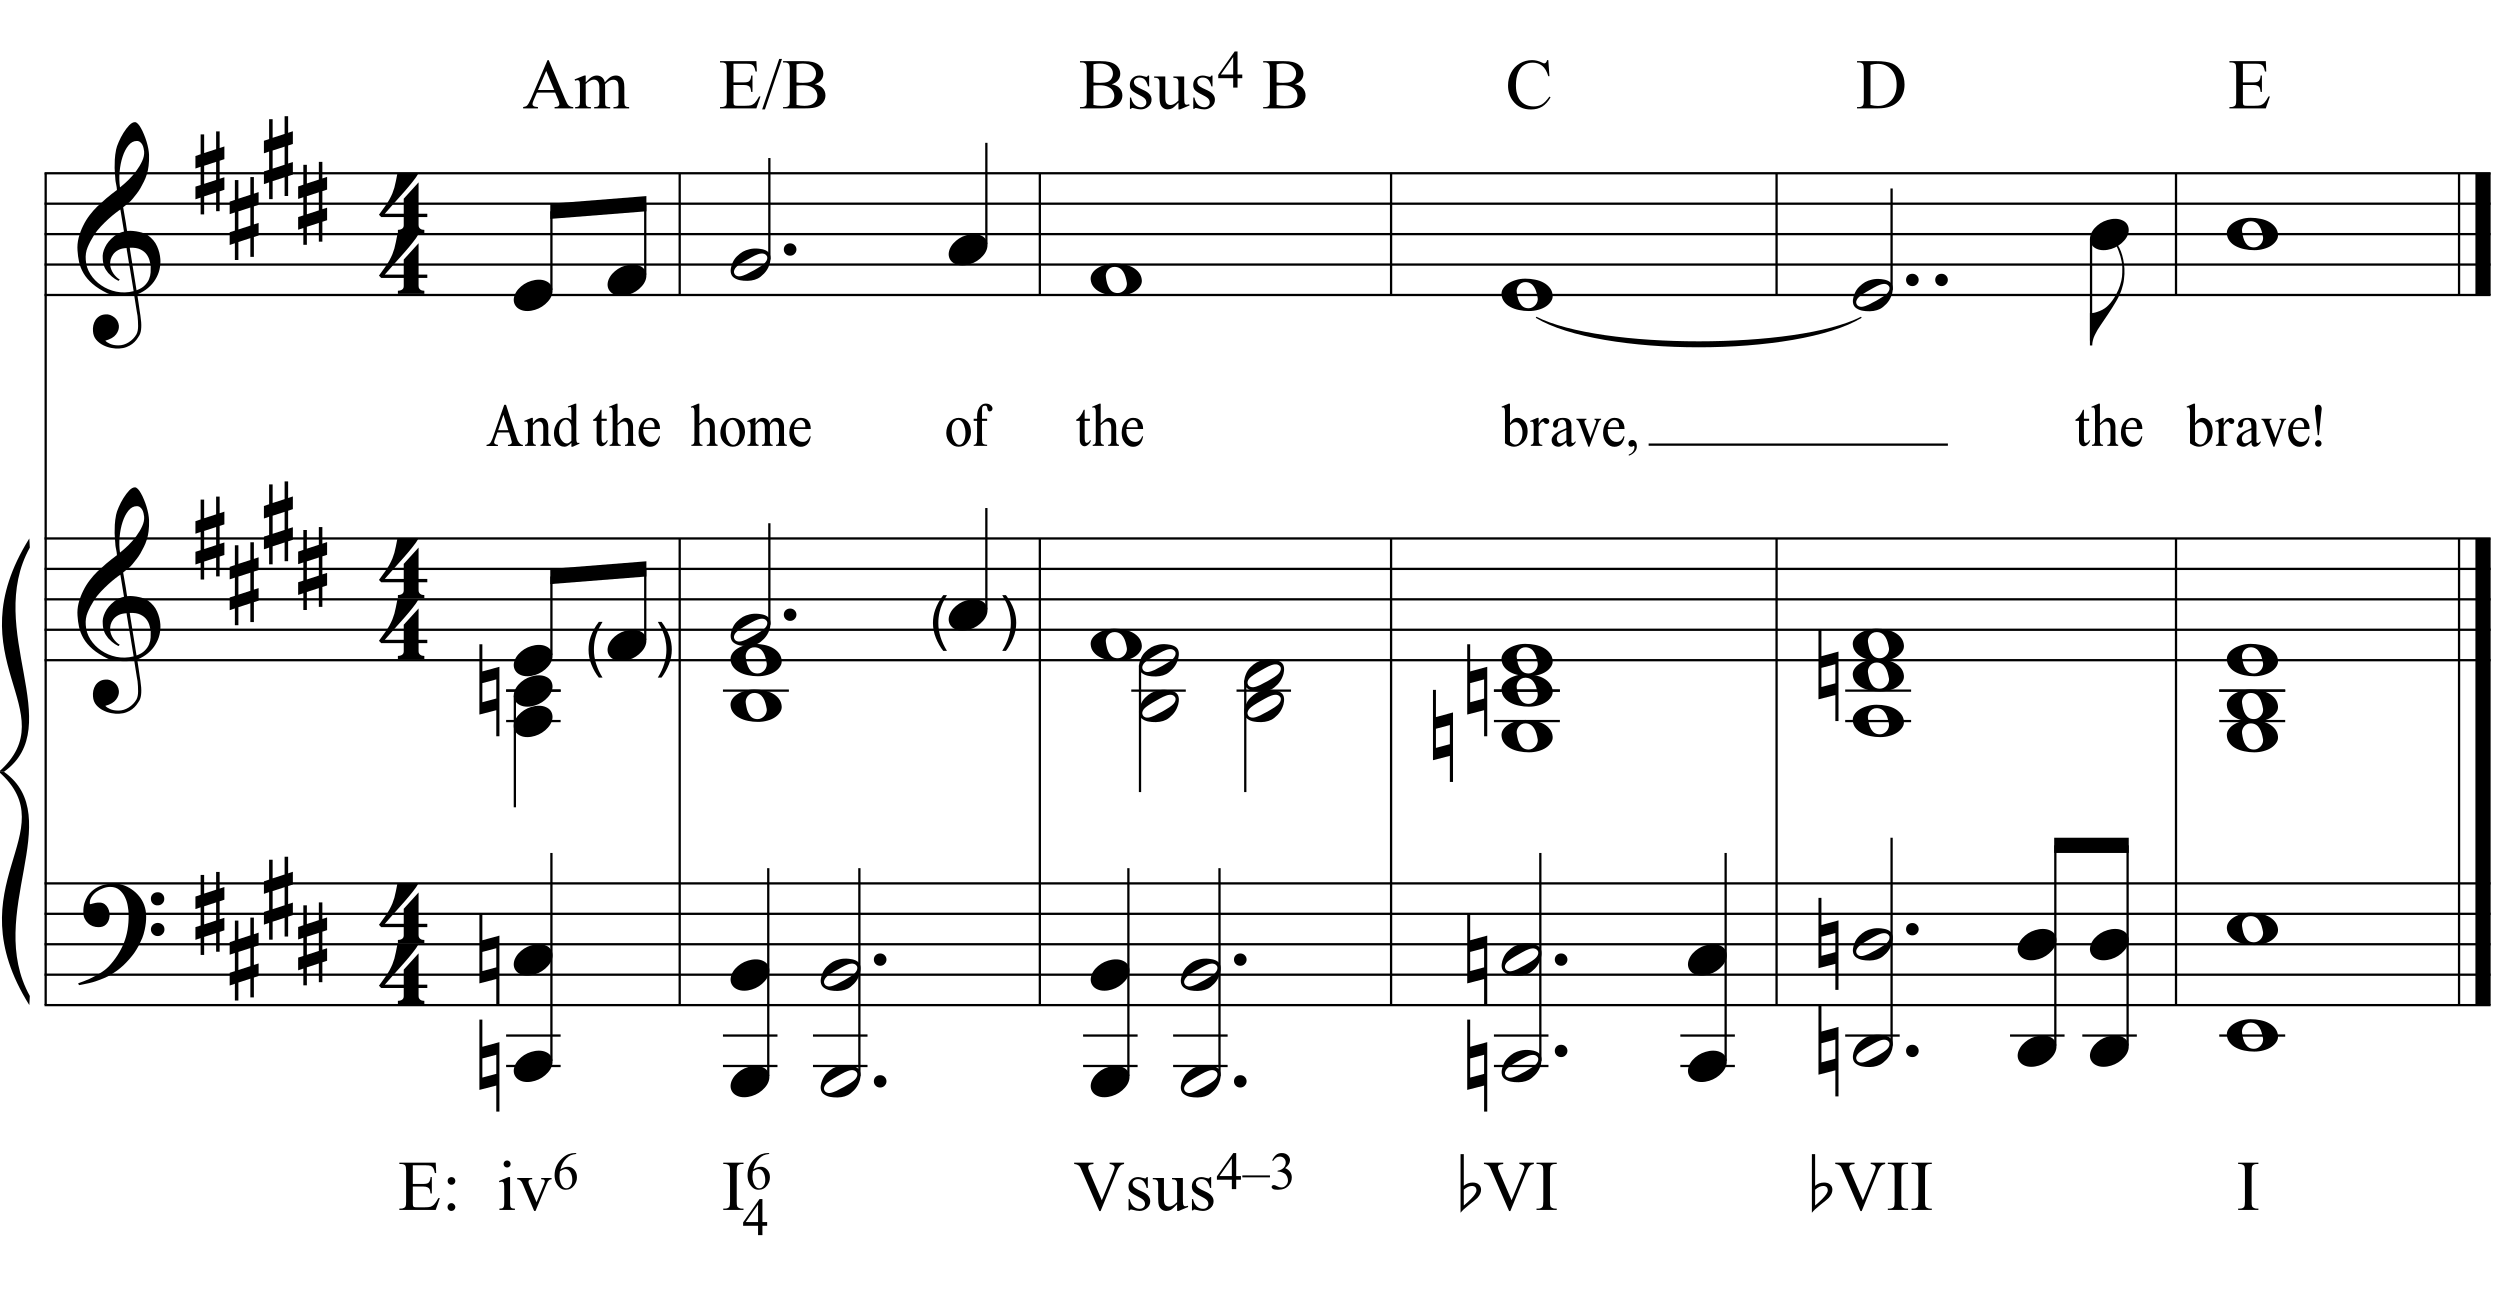 <?xml version="1.0" encoding="UTF-8"?>
<svg xmlns="http://www.w3.org/2000/svg" xmlns:xlink="http://www.w3.org/1999/xlink" width="421pt" height="217pt" viewBox="0 0 421 217" version="1.1">
<defs>
<g>
<symbol overflow="visible" id="glyph0-0">
<path style="stroke:none;" d=""/>
</symbol>
<symbol overflow="visible" id="glyph0-1">
<path style="stroke:none;" d="M 9.547 5.172 C 9.172 5.234 8.766 5.27 8.328 5.281 C 7.898 5.301 7.477 5.289 7.062 5.25 C 6.656 5.219 6.273 5.172 5.922 5.109 C 5.578 5.047 5.297 4.961 5.078 4.859 C 4.023 4.348 3.176 3.812 2.531 3.25 C 1.883 2.688 1.379 2.094 1.016 1.469 C 0.66 0.852 0.41 0.223 0.266 -0.422 C 0.129 -1.066 0.039 -1.719 0 -2.375 C -0.051 -3.082 0.008 -3.789 0.188 -4.5 C 0.375 -5.219 0.629 -5.898 0.953 -6.547 C 1.273 -7.203 1.645 -7.801 2.062 -8.344 C 2.477 -8.883 2.898 -9.363 3.328 -9.781 C 3.816 -10.238 4.328 -10.695 4.859 -11.156 C 5.398 -11.613 5.992 -12.082 6.641 -12.562 C 6.629 -12.738 6.613 -12.895 6.594 -13.031 C 6.57 -13.176 6.547 -13.316 6.516 -13.453 C 6.492 -13.598 6.461 -13.758 6.422 -13.938 C 6.391 -14.113 6.367 -14.332 6.359 -14.594 C 6.359 -14.707 6.344 -14.91 6.312 -15.203 C 6.281 -15.492 6.258 -15.848 6.25 -16.266 C 6.25 -16.68 6.258 -17.156 6.281 -17.688 C 6.312 -18.219 6.383 -18.773 6.5 -19.359 C 6.562 -19.691 6.707 -20.117 6.938 -20.641 C 7.164 -21.172 7.43 -21.68 7.734 -22.172 C 8.047 -22.672 8.367 -23.098 8.703 -23.453 C 9.047 -23.805 9.367 -23.984 9.672 -23.984 C 9.828 -23.984 9.992 -23.891 10.172 -23.703 C 10.348 -23.523 10.52 -23.281 10.688 -22.969 C 10.863 -22.664 11.031 -22.316 11.188 -21.922 C 11.352 -21.535 11.5 -21.133 11.625 -20.719 C 11.75 -20.312 11.848 -19.91 11.922 -19.516 C 11.992 -19.117 12.035 -18.77 12.047 -18.469 C 12.066 -17.758 12.039 -17.133 11.969 -16.594 C 11.906 -16.051 11.801 -15.566 11.656 -15.141 C 11.52 -14.711 11.359 -14.316 11.172 -13.953 C 10.992 -13.586 10.801 -13.223 10.594 -12.859 C 10.375 -12.484 10.148 -12.156 9.922 -11.875 C 9.703 -11.594 9.477 -11.312 9.25 -11.031 C 9 -10.727 8.738 -10.477 8.469 -10.281 C 8.207 -10.082 7.945 -9.867 7.688 -9.641 C 7.812 -8.941 7.922 -8.312 8.016 -7.75 C 8.055 -7.5 8.098 -7.258 8.141 -7.031 C 8.18 -6.801 8.211 -6.586 8.234 -6.391 C 8.266 -6.191 8.289 -6.023 8.312 -5.891 C 8.344 -5.766 8.359 -5.688 8.359 -5.656 C 8.691 -5.695 9.031 -5.695 9.375 -5.656 C 9.727 -5.625 10.062 -5.57 10.375 -5.5 C 10.695 -5.438 10.984 -5.348 11.234 -5.234 C 11.492 -5.129 11.695 -5.031 11.844 -4.938 C 12.582 -4.395 13.102 -3.77 13.406 -3.062 C 13.719 -2.363 13.898 -1.645 13.953 -0.906 C 13.992 -0.332 13.945 0.242 13.812 0.828 C 13.676 1.41 13.445 1.961 13.125 2.484 C 12.812 3.016 12.395 3.5 11.875 3.938 C 11.363 4.375 10.758 4.734 10.062 5.016 C 10.145 5.578 10.223 6.098 10.297 6.578 C 10.359 6.992 10.414 7.395 10.469 7.781 C 10.531 8.164 10.57 8.438 10.594 8.594 C 10.719 9.406 10.766 10.07 10.734 10.594 C 10.711 11.125 10.613 11.555 10.438 11.891 C 10.281 12.16 10.102 12.426 9.906 12.688 C 9.707 12.945 9.473 13.176 9.203 13.375 C 8.93 13.582 8.613 13.754 8.25 13.891 C 7.883 14.035 7.473 14.117 7.016 14.141 C 6.66 14.172 6.234 14.141 5.734 14.047 C 5.242 13.961 4.773 13.805 4.328 13.578 C 3.879 13.359 3.488 13.055 3.156 12.672 C 2.832 12.285 2.648 11.812 2.609 11.25 C 2.578 10.926 2.594 10.598 2.656 10.266 C 2.727 9.93 2.848 9.629 3.016 9.359 C 3.191 9.086 3.422 8.863 3.703 8.688 C 3.984 8.508 4.328 8.41 4.734 8.391 C 4.984 8.367 5.234 8.398 5.484 8.484 C 5.734 8.578 5.969 8.707 6.188 8.875 C 6.406 9.039 6.582 9.242 6.719 9.484 C 6.852 9.734 6.938 10.004 6.969 10.297 C 7.008 10.797 6.852 11.281 6.5 11.75 C 6.145 12.227 5.539 12.582 4.688 12.812 C 4.832 13 5.094 13.176 5.469 13.344 C 5.852 13.52 6.332 13.609 6.906 13.609 C 7.508 13.609 8.086 13.43 8.641 13.078 C 9.191 12.723 9.617 12.281 9.922 11.75 C 10.109 11.395 10.203 10.93 10.203 10.359 C 10.203 9.797 10.172 9.227 10.109 8.656 C 10.078 8.551 10.035 8.312 9.984 7.938 C 9.93 7.562 9.867 7.172 9.797 6.766 C 9.734 6.285 9.648 5.754 9.547 5.172 Z M 9.984 -20.812 C 9.453 -20.812 8.984 -20.562 8.578 -20.062 C 8.172 -19.562 7.844 -18.926 7.594 -18.156 C 7.344 -17.395 7.176 -16.555 7.094 -15.641 C 7.008 -14.723 7.031 -13.844 7.156 -13 C 7.602 -13.344 8.07 -13.754 8.562 -14.234 C 9.062 -14.723 9.508 -15.238 9.906 -15.781 C 10.312 -16.332 10.641 -16.883 10.891 -17.438 C 11.148 -18 11.258 -18.535 11.219 -19.047 C 11.195 -19.211 11.164 -19.395 11.125 -19.594 C 11.082 -19.801 11.016 -19.992 10.922 -20.172 C 10.828 -20.348 10.703 -20.5 10.547 -20.625 C 10.398 -20.75 10.211 -20.812 9.984 -20.812 Z M 9.938 4.328 C 10.531 4.117 10.988 3.848 11.312 3.516 C 11.645 3.191 11.891 2.836 12.047 2.453 C 12.203 2.078 12.289 1.695 12.312 1.312 C 12.332 0.926 12.336 0.582 12.328 0.281 C 12.297 0.039 12.234 -0.258 12.141 -0.625 C 12.055 -1 11.891 -1.359 11.641 -1.703 C 11.398 -2.047 11.051 -2.328 10.594 -2.547 C 10.145 -2.773 9.547 -2.867 8.797 -2.828 Z M 8.266 -2.781 C 7.703 -2.758 7.238 -2.648 6.875 -2.453 C 6.508 -2.254 6.223 -2.016 6.016 -1.734 C 5.805 -1.453 5.66 -1.156 5.578 -0.844 C 5.504 -0.531 5.477 -0.25 5.5 0 C 5.508 0.25 5.562 0.5 5.656 0.75 C 5.75 1.008 5.875 1.254 6.031 1.484 C 6.188 1.711 6.359 1.914 6.547 2.094 C 6.734 2.281 6.922 2.422 7.109 2.516 C 7.086 2.547 7.066 2.57 7.047 2.594 C 7.023 2.613 7 2.641 6.969 2.672 C 6.938 2.691 6.914 2.719 6.906 2.75 C 6.477 2.539 6.102 2.297 5.781 2.016 C 5.469 1.734 5.266 1.535 5.172 1.422 C 5.016 1.211 4.879 1.023 4.766 0.859 C 4.66 0.691 4.57 0.516 4.5 0.328 C 4.438 0.148 4.379 -0.047 4.328 -0.266 C 4.285 -0.484 4.258 -0.742 4.25 -1.047 C 4.219 -1.328 4.234 -1.629 4.297 -1.953 C 4.367 -2.273 4.484 -2.598 4.641 -2.922 C 4.797 -3.254 5 -3.57 5.25 -3.875 C 5.508 -4.188 5.812 -4.477 6.156 -4.75 C 6.332 -4.895 6.488 -5.004 6.625 -5.078 C 6.77 -5.16 6.906 -5.234 7.031 -5.297 C 7.156 -5.359 7.281 -5.406 7.406 -5.438 C 7.539 -5.477 7.68 -5.52 7.828 -5.562 L 7.219 -9.266 C 7.051 -9.172 6.781 -8.977 6.406 -8.688 C 6.039 -8.406 5.641 -8.066 5.203 -7.672 C 4.766 -7.273 4.332 -6.848 3.906 -6.391 C 3.477 -5.93 3.125 -5.488 2.844 -5.062 C 2.352 -4.281 1.973 -3.562 1.703 -2.906 C 1.43 -2.25 1.328 -1.539 1.391 -0.781 C 1.441 0.082 1.703 0.883 2.172 1.625 C 2.648 2.375 3.258 3 4 3.5 C 4.738 4.008 5.578 4.363 6.516 4.562 C 7.461 4.758 8.441 4.734 9.453 4.484 C 9.234 3.129 9.035 1.922 8.859 0.859 C 8.773 0.41 8.695 -0.031 8.625 -0.469 C 8.562 -0.906 8.5 -1.297 8.438 -1.641 C 8.375 -1.984 8.328 -2.258 8.297 -2.469 C 8.273 -2.676 8.266 -2.781 8.266 -2.781 Z M 8.266 -2.781 "/>
</symbol>
<symbol overflow="visible" id="glyph0-2">
<path style="stroke:none;" d="M 10.297 5.375 C 10.172 5.602 10.051 5.812 9.938 6 C 9.82 6.195 9.703 6.383 9.578 6.562 C 9.453 6.738 9.32 6.91 9.188 7.078 C 9.051 7.254 8.895 7.441 8.719 7.641 C 8.539 7.848 8.367 8.035 8.203 8.203 C 8.047 8.367 7.891 8.523 7.734 8.672 C 7.578 8.816 7.41 8.961 7.234 9.109 C 7.055 9.254 6.859 9.41 6.641 9.578 C 6.367 9.773 6.113 9.945 5.875 10.094 C 5.633 10.25 5.395 10.391 5.156 10.516 C 4.914 10.641 4.664 10.754 4.406 10.859 C 4.145 10.961 3.859 11.07 3.547 11.188 C 3.234 11.312 2.891 11.426 2.516 11.531 C 2.141 11.633 1.781 11.719 1.438 11.781 C 1.039 11.863 0.645 11.941 0.25 12.016 L 0.109 11.703 C 0.742 11.484 1.383 11.234 2.031 10.953 C 2.562 10.703 3.125 10.398 3.719 10.047 C 4.312 9.703 4.828 9.305 5.266 8.859 C 6.367 7.68 7.207 6.383 7.781 4.969 C 8.363 3.551 8.641 1.941 8.609 0.141 C 8.609 -0.266 8.562 -0.734 8.469 -1.266 C 8.383 -1.805 8.227 -2.312 8 -2.781 C 7.781 -3.258 7.469 -3.672 7.062 -4.016 C 6.656 -4.359 6.133 -4.531 5.5 -4.531 C 5.125 -4.531 4.727 -4.453 4.312 -4.297 C 3.895 -4.148 3.516 -3.953 3.172 -3.703 C 2.836 -3.453 2.562 -3.148 2.344 -2.797 C 2.125 -2.453 2.035 -2.082 2.078 -1.688 C 2.086 -1.625 2.129 -1.602 2.203 -1.625 C 2.273 -1.645 2.383 -1.676 2.531 -1.719 C 2.676 -1.758 2.852 -1.801 3.062 -1.844 C 3.27 -1.883 3.52 -1.898 3.812 -1.891 C 4.113 -1.867 4.375 -1.773 4.594 -1.609 C 4.812 -1.441 4.988 -1.227 5.125 -0.969 C 5.258 -0.707 5.348 -0.422 5.391 -0.109 C 5.43 0.191 5.414 0.488 5.344 0.781 C 5.238 1.227 5.039 1.582 4.75 1.844 C 4.457 2.113 4.051 2.25 3.531 2.25 C 3.195 2.25 2.875 2.191 2.562 2.078 C 2.258 1.961 1.992 1.797 1.766 1.578 C 1.535 1.367 1.348 1.109 1.203 0.797 C 1.055 0.492 0.984 0.145 0.984 -0.25 C 0.973 -0.832 1.035 -1.348 1.172 -1.797 C 1.316 -2.254 1.492 -2.645 1.703 -2.969 C 1.922 -3.301 2.148 -3.57 2.391 -3.781 C 2.629 -3.988 2.848 -4.156 3.047 -4.281 C 3.555 -4.594 4.07 -4.805 4.594 -4.922 C 5.113 -5.047 5.602 -5.113 6.062 -5.125 C 6.582 -5.125 7.102 -5.035 7.625 -4.859 C 8.156 -4.691 8.648 -4.445 9.109 -4.125 C 9.578 -3.812 9.992 -3.43 10.359 -2.984 C 10.734 -2.535 11.02 -2.039 11.219 -1.5 C 11.445 -0.883 11.562 -0.234 11.562 0.453 C 11.57 1.148 11.488 1.898 11.312 2.703 C 11.258 2.973 11.195 3.219 11.125 3.438 C 11.062 3.656 10.988 3.867 10.906 4.078 C 10.82 4.285 10.727 4.488 10.625 4.688 C 10.52 4.895 10.41 5.125 10.297 5.375 Z M 12.359 -2.516 C 12.348 -2.836 12.453 -3.102 12.672 -3.312 C 12.891 -3.52 13.156 -3.625 13.469 -3.625 C 13.781 -3.645 14.047 -3.551 14.266 -3.344 C 14.492 -3.133 14.609 -2.875 14.609 -2.562 C 14.629 -2.25 14.531 -1.977 14.312 -1.75 C 14.094 -1.531 13.828 -1.422 13.516 -1.422 C 13.191 -1.398 12.914 -1.5 12.688 -1.719 C 12.469 -1.938 12.359 -2.203 12.359 -2.516 Z M 12.359 2.641 C 12.359 2.328 12.469 2.066 12.688 1.859 C 12.906 1.66 13.172 1.551 13.484 1.531 C 13.797 1.531 14.066 1.629 14.297 1.828 C 14.523 2.023 14.641 2.285 14.641 2.609 C 14.648 2.922 14.547 3.188 14.328 3.406 C 14.109 3.633 13.844 3.75 13.531 3.75 C 13.219 3.758 12.945 3.656 12.719 3.438 C 12.488 3.219 12.367 2.953 12.359 2.641 Z M 12.359 2.641 "/>
</symbol>
<symbol overflow="visible" id="glyph0-3">
<path style="stroke:none;" d="M 1.469 -1.266 L 1.469 1.781 L 3.484 1.125 L 3.484 -1.922 Z M 0.875 -3.203 L 0.875 -6.547 L 1.469 -6.547 L 1.469 -3.406 L 3.484 -4.062 L 3.484 -7.047 L 4.078 -7.047 L 4.078 -4.25 L 4.875 -4.516 L 4.875 -2.375 L 4.078 -2.109 L 4.078 0.922 L 4.875 0.672 L 4.875 2.781 L 4.078 3.047 L 4.078 6.391 L 3.484 6.391 L 3.484 3.234 L 1.469 3.891 L 1.469 6.922 L 0.875 6.922 L 0.875 4.094 L 0 4.391 L 0 2.25 L 0.875 1.969 L 0.875 -1.094 L 0 -0.797 L 0 -2.906 Z M 0.875 -3.203 "/>
</symbol>
<symbol overflow="visible" id="glyph0-4">
<path style="stroke:none;" d="M 6.828 2.25 L 6.828 3.609 C 6.828 3.816 6.875 3.973 6.969 4.078 C 7.062 4.191 7.172 4.273 7.297 4.328 C 7.453 4.379 7.617 4.406 7.797 4.406 L 7.797 4.938 L 3.344 4.938 L 3.344 4.406 C 3.52 4.406 3.68 4.379 3.828 4.328 C 3.953 4.285 4.066 4.211 4.172 4.109 C 4.273 4.004 4.328 3.852 4.328 3.656 L 4.328 2.25 L 0.531 2.25 L 0.156 1.859 C 0.57 1.305 0.922 0.82 1.203 0.406 C 1.492 -0.008 1.738 -0.395 1.938 -0.75 C 2.133 -1.113 2.297 -1.445 2.422 -1.75 C 2.547 -2.062 2.656 -2.379 2.75 -2.703 C 2.844 -3.035 2.926 -3.395 3 -3.781 C 3.07 -4.164 3.16 -4.613 3.266 -5.125 L 6.812 -5.125 C 6.602 -4.727 6.281 -4.258 5.844 -3.719 C 5.414 -3.176 4.938 -2.602 4.406 -2 C 3.875 -1.395 3.32 -0.773 2.75 -0.141 C 2.176 0.492 1.641 1.102 1.141 1.688 L 4.328 1.688 L 4.328 -0.844 L 6.828 -3.594 L 6.828 1.688 L 8.297 1.688 L 8.297 2.25 Z M 6.828 2.25 "/>
</symbol>
<symbol overflow="visible" id="glyph0-5">
<path style="stroke:none;" d="M 0.156 0.016 C 0.301 -0.348 0.508 -0.688 0.781 -1 C 1.062 -1.312 1.383 -1.586 1.75 -1.828 C 2.125 -2.066 2.523 -2.25 2.953 -2.375 C 3.379 -2.508 3.812 -2.578 4.25 -2.578 C 4.688 -2.578 5.066 -2.504 5.391 -2.359 C 5.723 -2.223 5.984 -2.035 6.172 -1.797 C 6.359 -1.555 6.473 -1.273 6.516 -0.953 C 6.566 -0.629 6.523 -0.285 6.391 0.078 C 6.254 0.453 6.039 0.797 5.75 1.109 C 5.469 1.43 5.141 1.711 4.766 1.953 C 4.398 2.191 4.004 2.375 3.578 2.5 C 3.148 2.633 2.723 2.703 2.297 2.703 C 1.859 2.703 1.477 2.629 1.156 2.484 C 0.832 2.348 0.57 2.156 0.375 1.906 C 0.176 1.656 0.055 1.367 0.016 1.047 C -0.023 0.734 0.02 0.391 0.156 0.016 Z M 0.156 0.016 "/>
</symbol>
<symbol overflow="visible" id="glyph0-6">
<path style="stroke:none;" d="M 0.484 -1.266 L 0.484 1.953 L 2.828 1.328 L 2.828 -1.891 Z M 3.359 -4.016 L 3.359 7.688 L 2.828 7.688 L 2.828 3.297 L -0.016 4.031 L -0.016 -7.812 L 0.484 -7.812 L 0.484 -3.234 Z M 3.359 -4.016 "/>
</symbol>
<symbol overflow="visible" id="glyph0-7">
<path style="stroke:none;" d="M 0.641 -0.406 C 0.641 -0.695 0.738 -0.941 0.938 -1.141 C 1.145 -1.336 1.398 -1.438 1.703 -1.438 C 2.004 -1.438 2.254 -1.336 2.453 -1.141 C 2.66 -0.941 2.766 -0.695 2.766 -0.406 C 2.766 -0.125 2.66 0.117 2.453 0.328 C 2.254 0.535 2.004 0.641 1.703 0.641 C 1.398 0.641 1.145 0.535 0.938 0.328 C 0.738 0.117 0.641 -0.125 0.641 -0.406 Z M 0.641 -0.406 "/>
</symbol>
<symbol overflow="visible" id="glyph0-8">
<path style="stroke:none;" d="M 6.562 -1.828 C 6.645 -1.672 6.695 -1.5 6.719 -1.312 C 6.738 -1.133 6.738 -0.953 6.719 -0.766 C 6.695 -0.578 6.664 -0.398 6.625 -0.234 C 6.582 -0.078 6.539 0.047 6.5 0.141 C 6.312 0.66 6.023 1.117 5.641 1.516 C 5.254 1.91 4.906 2.188 4.594 2.344 C 3.926 2.676 3.125 2.801 2.188 2.719 C 2.051 2.707 1.891 2.688 1.703 2.656 C 1.523 2.633 1.344 2.586 1.156 2.516 C 0.969 2.453 0.789 2.363 0.625 2.25 C 0.457 2.145 0.32 2.008 0.219 1.844 C 0.113 1.664 0.051 1.484 0.031 1.297 C 0.008 1.117 0.008 0.941 0.031 0.766 C 0.051 0.598 0.082 0.441 0.125 0.297 C 0.164 0.148 0.207 0.023 0.25 -0.078 C 0.438 -0.598 0.707 -1.031 1.062 -1.375 C 1.414 -1.719 1.754 -1.984 2.078 -2.172 C 2.391 -2.348 2.773 -2.488 3.234 -2.594 C 3.691 -2.707 4.207 -2.734 4.781 -2.672 C 4.883 -2.648 5.02 -2.629 5.188 -2.609 C 5.352 -2.586 5.52 -2.547 5.688 -2.484 C 5.852 -2.43 6.016 -2.352 6.172 -2.25 C 6.336 -2.145 6.469 -2.004 6.562 -1.828 Z M 6.094 -1.469 C 5.977 -1.633 5.844 -1.742 5.688 -1.797 C 5.531 -1.859 5.359 -1.879 5.172 -1.859 C 4.992 -1.848 4.805 -1.805 4.609 -1.734 C 4.422 -1.672 4.242 -1.598 4.078 -1.516 C 3.848 -1.41 3.641 -1.301 3.453 -1.188 C 3.266 -1.082 3.07 -0.973 2.875 -0.859 C 2.477 -0.641 2.07 -0.395 1.656 -0.125 C 1.508 -0.031 1.359 0.078 1.203 0.203 C 1.047 0.328 0.91 0.461 0.797 0.609 C 0.691 0.766 0.617 0.926 0.578 1.094 C 0.547 1.27 0.578 1.438 0.672 1.594 C 0.766 1.758 0.895 1.867 1.062 1.922 C 1.227 1.984 1.398 2.004 1.578 1.984 C 1.766 1.961 1.953 1.914 2.141 1.844 C 2.336 1.781 2.52 1.707 2.688 1.625 C 2.914 1.508 3.129 1.395 3.328 1.281 C 3.523 1.176 3.727 1.07 3.938 0.969 C 4.145 0.852 4.336 0.738 4.516 0.625 C 4.703 0.52 4.906 0.395 5.125 0.25 C 5.258 0.156 5.406 0.047 5.562 -0.078 C 5.719 -0.203 5.848 -0.336 5.953 -0.484 C 6.066 -0.641 6.141 -0.801 6.172 -0.969 C 6.211 -1.145 6.188 -1.312 6.094 -1.469 Z M 6.094 -1.469 "/>
</symbol>
<symbol overflow="visible" id="glyph0-9">
<path style="stroke:none;" d="M 0 -0.062 C -0.031 -0.414 0.051 -0.754 0.25 -1.078 C 0.445 -1.398 0.727 -1.68 1.094 -1.922 C 1.469 -2.172 1.906 -2.367 2.406 -2.516 C 2.906 -2.672 3.441 -2.75 4.016 -2.75 C 4.586 -2.75 5.141 -2.691 5.672 -2.578 C 6.211 -2.473 6.691 -2.301 7.109 -2.062 C 7.523 -1.832 7.867 -1.539 8.141 -1.188 C 8.41 -0.844 8.566 -0.43 8.609 0.047 C 8.641 0.398 8.555 0.734 8.359 1.047 C 8.16 1.367 7.879 1.656 7.516 1.906 C 7.148 2.156 6.719 2.348 6.219 2.484 C 5.719 2.629 5.18 2.703 4.609 2.703 C 4.035 2.703 3.484 2.645 2.953 2.531 C 2.422 2.426 1.941 2.258 1.516 2.031 C 1.086 1.812 0.738 1.523 0.469 1.172 C 0.195 0.828 0.039 0.414 0 -0.062 Z M 2.562 -0.453 C 2.613 -0.078 2.68 0.27 2.766 0.594 C 2.859 0.926 2.984 1.211 3.141 1.453 C 3.297 1.703 3.488 1.895 3.719 2.031 C 3.945 2.164 4.234 2.234 4.578 2.234 C 4.816 2.234 5.035 2.176 5.234 2.062 C 5.43 1.957 5.598 1.82 5.734 1.656 C 5.867 1.5 5.969 1.316 6.031 1.109 C 6.094 0.91 6.113 0.719 6.094 0.531 C 6.031 0.164 5.953 -0.176 5.859 -0.5 C 5.766 -0.832 5.633 -1.125 5.469 -1.375 C 5.312 -1.625 5.113 -1.816 4.875 -1.953 C 4.633 -2.098 4.344 -2.172 4 -2.172 C 3.75 -2.172 3.523 -2.113 3.328 -2 C 3.141 -1.895 2.984 -1.758 2.859 -1.594 C 2.742 -1.438 2.656 -1.254 2.594 -1.047 C 2.539 -0.836 2.531 -0.641 2.562 -0.453 Z M 2.562 -0.453 "/>
</symbol>
<symbol overflow="visible" id="glyph0-10">
<path style="stroke:none;" d="M 5.734 -5.188 C 5.672 -4.633 5.535 -4.051 5.328 -3.438 C 5.117 -2.82 4.805 -2.16 4.391 -1.453 C 3.953 -0.711 3.504 -0.004 3.047 0.672 C 2.598 1.348 2.176 1.973 1.781 2.547 C 1.438 3.023 1.117 3.566 0.828 4.172 C 0.535 4.773 0.391 5.363 0.391 5.938 L 0 5.938 L 0 0.484 L 0.391 0.484 C 0.598 0.461 0.816 0.414 1.047 0.344 C 1.234 0.289 1.453 0.211 1.703 0.109 C 1.961 0.004 2.223 -0.133 2.484 -0.312 C 2.66 -0.426 2.859 -0.594 3.078 -0.812 C 3.305 -1.031 3.535 -1.301 3.766 -1.625 C 4.004 -1.945 4.234 -2.316 4.453 -2.734 C 4.68 -3.16 4.883 -3.633 5.062 -4.156 C 5.25 -4.727 5.363 -5.234 5.406 -5.672 C 5.445 -6.109 5.461 -6.609 5.453 -7.172 C 5.453 -7.473 5.422 -7.789 5.359 -8.125 C 5.297 -8.457 5.219 -8.785 5.125 -9.109 C 5.031 -9.43 4.926 -9.738 4.812 -10.031 C 4.707 -10.32 4.594 -10.578 4.469 -10.797 L 4.688 -10.953 C 4.883 -10.66 5.062 -10.312 5.219 -9.906 C 5.375 -9.508 5.504 -9.062 5.609 -8.562 C 5.711 -8.07 5.781 -7.539 5.812 -6.969 C 5.844 -6.395 5.816 -5.801 5.734 -5.188 Z M 5.734 -5.188 "/>
</symbol>
<symbol overflow="visible" id="glyph1-0">
<path style="stroke:none;" d=""/>
</symbol>
<symbol overflow="visible" id="glyph1-1">
<path style="stroke:none;" d="M 3.891 -2.266 L 1.922 -2.266 L 1.562 -1.25 C 1.5 -1.094 1.453 -0.961 1.422 -0.859 C 1.391 -0.754 1.375 -0.676 1.375 -0.625 C 1.375 -0.457 1.457 -0.336 1.625 -0.266 C 1.727 -0.223 1.859 -0.191 2.016 -0.172 L 2.016 0.016 L 0.094 0.016 L 0.094 -0.172 C 0.32 -0.203 0.504 -0.281 0.641 -0.406 C 0.773 -0.52 0.926 -0.785 1.094 -1.203 L 3.078 -6.922 L 3.375 -6.922 L 5.156 -1.391 C 5.227 -1.172 5.297 -0.992 5.359 -0.859 C 5.43 -0.734 5.5 -0.633 5.562 -0.562 C 5.758 -0.312 5.977 -0.18 6.219 -0.172 L 6.219 0.016 L 3.703 0.016 L 3.703 -0.172 C 3.898 -0.18 4.055 -0.223 4.172 -0.297 C 4.297 -0.379 4.359 -0.492 4.359 -0.641 C 4.348 -0.711 4.32 -0.812 4.281 -0.938 C 4.25 -1.062 4.207 -1.223 4.156 -1.422 Z M 3.766 -2.641 L 2.938 -5.234 L 2.047 -2.641 Z M 3.766 -2.641 "/>
</symbol>
<symbol overflow="visible" id="glyph1-2">
<path style="stroke:none;" d="M 1.594 -4.719 L 1.594 -3.766 C 1.812 -4.109 2.023 -4.348 2.234 -4.484 C 2.484 -4.641 2.742 -4.719 3.016 -4.719 C 3.41 -4.719 3.711 -4.562 3.922 -4.25 C 4.098 -3.969 4.188 -3.609 4.188 -3.172 L 4.188 -0.875 C 4.188 -0.594 4.242 -0.406 4.359 -0.312 C 4.441 -0.227 4.535 -0.188 4.641 -0.188 L 4.641 0 L 2.875 0 L 2.875 -0.188 C 2.914 -0.188 2.961 -0.195 3.016 -0.219 C 3.078 -0.238 3.129 -0.273 3.172 -0.328 C 3.223 -0.379 3.266 -0.445 3.297 -0.531 C 3.328 -0.613 3.344 -0.727 3.344 -0.875 L 3.344 -3 C 3.344 -3.738 3.098 -4.109 2.609 -4.109 C 2.266 -4.109 1.926 -3.891 1.594 -3.453 L 1.594 -0.875 C 1.594 -0.594 1.648 -0.406 1.766 -0.312 C 1.859 -0.238 1.969 -0.195 2.094 -0.188 L 2.094 0 L 0.266 0 L 0.266 -0.188 C 0.328 -0.188 0.391 -0.195 0.453 -0.219 C 0.516 -0.238 0.566 -0.273 0.609 -0.328 C 0.648 -0.379 0.688 -0.445 0.719 -0.531 C 0.75 -0.613 0.766 -0.727 0.766 -0.875 L 0.766 -3.375 C 0.766 -3.832 0.66 -4.07 0.453 -4.094 C 0.379 -4.094 0.301 -4.07 0.219 -4.031 L 0.141 -4.219 L 1.375 -4.719 Z M 1.594 -4.719 "/>
</symbol>
<symbol overflow="visible" id="glyph1-3">
<path style="stroke:none;" d="M 3.203 -5.766 C 3.203 -6.004 3.191 -6.195 3.172 -6.344 C 3.16 -6.488 3.102 -6.562 3 -6.562 C 2.977 -6.562 2.957 -6.555 2.938 -6.547 C 2.914 -6.547 2.895 -6.539 2.875 -6.531 L 2.672 -6.453 L 2.609 -6.625 L 3.812 -7.109 L 4.031 -7.109 L 4.031 -1.203 C 4.031 -0.742 4.129 -0.504 4.328 -0.484 C 4.391 -0.492 4.453 -0.516 4.516 -0.547 L 4.578 -0.375 L 3.438 0.141 L 3.203 0.141 L 3.203 -0.516 C 2.785 -0.078 2.398 0.141 2.047 0.141 C 1.484 0.141 1.035 -0.102 0.703 -0.594 C 0.41 -1.02 0.266 -1.531 0.266 -2.125 C 0.266 -2.445 0.312 -2.754 0.406 -3.047 C 0.5 -3.336 0.633 -3.613 0.812 -3.875 C 1.219 -4.438 1.723 -4.719 2.328 -4.719 C 2.648 -4.719 2.941 -4.586 3.203 -4.328 Z M 3.203 -3.109 C 3.203 -3.441 3.113 -3.738 2.938 -4 C 2.738 -4.281 2.52 -4.422 2.281 -4.422 C 2.051 -4.422 1.82 -4.297 1.594 -4.047 C 1.281 -3.703 1.125 -3.18 1.125 -2.484 C 1.125 -1.859 1.258 -1.359 1.531 -0.984 C 1.812 -0.598 2.117 -0.406 2.453 -0.406 C 2.672 -0.406 2.922 -0.562 3.203 -0.875 Z M 3.203 -3.109 "/>
</symbol>
<symbol overflow="visible" id="glyph1-4">
<path style="stroke:none;" d="M 1.531 -4.578 L 2.406 -4.578 L 2.406 -4.219 L 1.531 -4.219 L 1.531 -1.391 C 1.531 -1.109 1.551 -0.91 1.594 -0.797 C 1.633 -0.609 1.727 -0.516 1.875 -0.516 C 1.988 -0.516 2.098 -0.555 2.203 -0.641 C 2.305 -0.723 2.375 -0.816 2.406 -0.922 L 2.609 -0.922 C 2.504 -0.641 2.359 -0.414 2.172 -0.25 C 1.961 -0.039 1.738 0.062 1.5 0.062 C 1.32 0.062 1.16 -0.008 1.016 -0.156 C 0.805 -0.344 0.703 -0.633 0.703 -1.031 L 0.703 -4.219 L 0.109 -4.219 L 0.109 -4.422 C 0.598 -4.648 1.02 -5.207 1.375 -6.094 L 1.531 -6.094 Z M 1.531 -4.578 "/>
</symbol>
<symbol overflow="visible" id="glyph1-5">
<path style="stroke:none;" d="M 4.141 -0.875 C 4.141 -0.594 4.195 -0.406 4.312 -0.312 C 4.406 -0.238 4.504 -0.195 4.609 -0.188 L 4.609 0 L 2.781 0 L 2.781 -0.188 C 2.852 -0.188 2.922 -0.195 2.984 -0.219 C 3.047 -0.238 3.102 -0.273 3.156 -0.328 C 3.207 -0.379 3.242 -0.445 3.266 -0.531 C 3.297 -0.613 3.312 -0.727 3.312 -0.875 L 3.312 -3 C 3.312 -3.738 3.066 -4.109 2.578 -4.109 C 2.297 -4.109 1.945 -3.891 1.531 -3.453 L 1.531 -0.875 C 1.531 -0.594 1.594 -0.406 1.719 -0.312 C 1.801 -0.238 1.914 -0.195 2.062 -0.188 L 2.062 0 L 0.188 0 L 0.188 -0.188 C 0.25 -0.188 0.312 -0.195 0.375 -0.219 C 0.445 -0.238 0.504 -0.273 0.547 -0.328 C 0.598 -0.379 0.633 -0.445 0.656 -0.531 C 0.688 -0.613 0.703 -0.727 0.703 -0.875 L 0.703 -5.766 C 0.703 -6.223 0.594 -6.461 0.375 -6.484 C 0.301 -6.473 0.227 -6.453 0.156 -6.422 L 0.094 -6.594 L 1.312 -7.109 L 1.531 -7.109 L 1.531 -3.766 C 1.863 -4.109 2.125 -4.348 2.312 -4.484 C 2.508 -4.641 2.719 -4.719 2.938 -4.719 C 3.352 -4.719 3.664 -4.562 3.875 -4.25 C 4.051 -3.969 4.141 -3.609 4.141 -3.172 Z M 4.141 -0.875 "/>
</symbol>
<symbol overflow="visible" id="glyph1-6">
<path style="stroke:none;" d="M 1.031 -2.844 C 1.031 -2.551 1.047 -2.285 1.078 -2.047 C 1.117 -1.805 1.203 -1.582 1.328 -1.375 C 1.617 -0.906 2.016 -0.672 2.516 -0.672 C 2.816 -0.672 3.062 -0.754 3.25 -0.922 C 3.445 -1.086 3.598 -1.328 3.703 -1.641 L 3.859 -1.562 C 3.816 -1.344 3.758 -1.133 3.688 -0.938 C 3.613 -0.738 3.508 -0.551 3.375 -0.375 C 3.219 -0.195 3.039 -0.066 2.844 0.016 C 2.645 0.109 2.422 0.156 2.172 0.156 C 1.648 0.156 1.203 -0.062 0.828 -0.5 C 0.441 -0.945 0.25 -1.516 0.25 -2.203 C 0.25 -2.91 0.422 -3.492 0.766 -3.953 C 0.961 -4.203 1.172 -4.391 1.391 -4.516 C 1.609 -4.648 1.875 -4.719 2.188 -4.719 C 2.758 -4.719 3.18 -4.539 3.453 -4.188 C 3.723 -3.844 3.859 -3.395 3.859 -2.844 Z M 2.953 -3.141 C 2.953 -3.316 2.941 -3.473 2.922 -3.609 C 2.91 -3.754 2.863 -3.879 2.781 -3.984 C 2.688 -4.098 2.594 -4.188 2.5 -4.25 C 2.414 -4.312 2.301 -4.344 2.156 -4.344 C 1.875 -4.344 1.629 -4.223 1.422 -3.984 C 1.223 -3.742 1.113 -3.461 1.094 -3.141 Z M 2.953 -3.141 "/>
</symbol>
<symbol overflow="visible" id="glyph1-7">
<path style="stroke:none;" d="M 2.234 -4.391 C 2.055 -4.367 1.914 -4.32 1.812 -4.25 C 1.719 -4.188 1.629 -4.109 1.547 -4.016 C 1.41 -3.859 1.312 -3.672 1.25 -3.453 C 1.188 -3.242 1.156 -2.992 1.156 -2.703 C 1.156 -2.43 1.176 -2.148 1.219 -1.859 C 1.27 -1.578 1.344 -1.32 1.438 -1.094 C 1.57 -0.812 1.723 -0.586 1.891 -0.422 C 2.066 -0.266 2.254 -0.188 2.453 -0.188 C 2.629 -0.188 2.781 -0.242 2.906 -0.359 C 3.039 -0.484 3.148 -0.633 3.234 -0.812 C 3.316 -0.988 3.379 -1.188 3.422 -1.406 C 3.461 -1.633 3.484 -1.859 3.484 -2.078 C 3.484 -2.203 3.477 -2.332 3.469 -2.469 C 3.457 -2.602 3.441 -2.727 3.422 -2.844 C 3.391 -3 3.344 -3.164 3.281 -3.344 C 3.227 -3.531 3.156 -3.695 3.062 -3.844 C 2.969 -4 2.852 -4.129 2.719 -4.234 C 2.582 -4.336 2.422 -4.391 2.234 -4.391 Z M 2.344 0.141 C 2.051 0.141 1.789 0.086 1.562 -0.016 C 1.344 -0.117 1.117 -0.285 0.891 -0.516 C 0.691 -0.711 0.535 -0.953 0.422 -1.234 C 0.305 -1.523 0.25 -1.832 0.25 -2.156 C 0.25 -2.488 0.297 -2.805 0.391 -3.109 C 0.492 -3.422 0.645 -3.703 0.844 -3.953 C 1.039 -4.211 1.27 -4.406 1.531 -4.531 C 1.801 -4.656 2.07 -4.719 2.344 -4.719 C 2.613 -4.719 2.863 -4.672 3.094 -4.578 C 3.332 -4.492 3.566 -4.332 3.797 -4.094 C 4.016 -3.852 4.172 -3.578 4.266 -3.266 C 4.359 -2.961 4.406 -2.648 4.406 -2.328 C 4.406 -1.992 4.348 -1.676 4.234 -1.375 C 4.129 -1.082 3.984 -0.816 3.797 -0.578 C 3.598 -0.316 3.375 -0.129 3.125 -0.016 C 2.883 0.086 2.625 0.141 2.344 0.141 Z M 2.344 0.141 "/>
</symbol>
<symbol overflow="visible" id="glyph1-8">
<path style="stroke:none;" d="M 1.469 -4.719 L 1.469 -3.75 C 1.664 -4.102 1.816 -4.32 1.922 -4.406 C 2.141 -4.613 2.398 -4.719 2.703 -4.719 C 2.848 -4.719 2.984 -4.691 3.109 -4.641 C 3.242 -4.598 3.363 -4.531 3.469 -4.438 C 3.57 -4.352 3.656 -4.25 3.719 -4.125 C 3.789 -4.008 3.836 -3.879 3.859 -3.734 C 3.961 -4.055 4.094 -4.285 4.25 -4.422 C 4.445 -4.617 4.711 -4.719 5.047 -4.719 C 5.453 -4.719 5.766 -4.562 5.984 -4.25 C 6.172 -3.969 6.266 -3.609 6.266 -3.172 L 6.266 -0.875 C 6.266 -0.594 6.32 -0.406 6.438 -0.312 C 6.52 -0.227 6.625 -0.188 6.75 -0.188 L 6.75 0 L 4.922 0 L 4.922 -0.188 C 4.984 -0.188 5.047 -0.195 5.109 -0.219 C 5.172 -0.238 5.223 -0.273 5.266 -0.328 C 5.305 -0.379 5.344 -0.445 5.375 -0.531 C 5.406 -0.613 5.422 -0.727 5.422 -0.875 L 5.422 -2.906 C 5.422 -3.289 5.383 -3.562 5.312 -3.719 C 5.195 -3.977 4.977 -4.109 4.656 -4.109 C 4.395 -4.109 4.141 -3.906 3.891 -3.5 L 3.891 -0.875 C 3.891 -0.594 3.945 -0.406 4.062 -0.312 C 4.145 -0.227 4.242 -0.188 4.359 -0.188 L 4.359 0 L 2.547 0 L 2.547 -0.188 C 2.609 -0.188 2.672 -0.195 2.734 -0.219 C 2.797 -0.238 2.848 -0.273 2.891 -0.328 C 2.941 -0.379 2.977 -0.445 3 -0.531 C 3.031 -0.613 3.047 -0.727 3.047 -0.875 L 3.047 -2.906 C 3.047 -3.289 3.016 -3.562 2.953 -3.719 C 2.836 -3.977 2.617 -4.109 2.297 -4.109 C 2.035 -4.109 1.758 -3.906 1.469 -3.5 L 1.469 -0.875 C 1.469 -0.594 1.531 -0.406 1.656 -0.312 C 1.738 -0.238 1.848 -0.195 1.984 -0.188 L 1.984 0 L 0.109 0 L 0.109 -0.188 C 0.254 -0.188 0.379 -0.227 0.484 -0.312 C 0.586 -0.406 0.641 -0.594 0.641 -0.875 L 0.641 -3.375 C 0.641 -3.832 0.535 -4.062 0.328 -4.062 L 0.141 -4.016 L 0.062 -4.188 L 1.25 -4.719 Z M 1.469 -4.719 "/>
</symbol>
<symbol overflow="visible" id="glyph1-9">
<path style="stroke:none;" d="M 1.562 -4.219 L 1.562 -1.344 C 1.562 -0.863 1.594 -0.566 1.656 -0.453 C 1.688 -0.41 1.727 -0.367 1.781 -0.328 C 1.844 -0.297 1.91 -0.27 1.984 -0.25 C 2.055 -0.227 2.129 -0.211 2.203 -0.203 C 2.285 -0.191 2.359 -0.188 2.422 -0.188 L 2.422 0 L 0.156 0 L 0.156 -0.172 C 0.363 -0.18 0.516 -0.273 0.609 -0.453 C 0.691 -0.578 0.734 -0.875 0.734 -1.344 L 0.734 -4.219 L 0.156 -4.219 L 0.156 -4.578 L 0.734 -4.578 L 0.734 -5 C 0.734 -5.613 0.875 -6.125 1.156 -6.531 C 1.301 -6.727 1.453 -6.875 1.609 -6.969 C 1.773 -7.07 1.961 -7.125 2.172 -7.125 C 2.348 -7.125 2.504 -7.102 2.641 -7.062 C 2.773 -7.02 2.883 -6.961 2.969 -6.891 C 3.207 -6.711 3.328 -6.504 3.328 -6.266 C 3.328 -6.16 3.289 -6.062 3.219 -5.969 C 3.156 -5.875 3.035 -5.816 2.859 -5.797 C 2.723 -5.816 2.629 -5.863 2.578 -5.938 C 2.535 -6.02 2.508 -6.082 2.5 -6.125 C 2.477 -6.207 2.461 -6.285 2.453 -6.359 C 2.441 -6.441 2.426 -6.508 2.406 -6.562 C 2.383 -6.625 2.348 -6.672 2.297 -6.703 C 2.254 -6.742 2.191 -6.766 2.109 -6.766 C 1.879 -6.766 1.734 -6.711 1.672 -6.609 C 1.609 -6.516 1.578 -6.406 1.578 -6.281 C 1.566 -6.195 1.562 -6.078 1.562 -5.922 C 1.562 -5.773 1.562 -5.602 1.562 -5.406 L 1.562 -4.578 L 2.422 -4.578 L 2.422 -4.219 Z M 1.562 -4.219 "/>
</symbol>
<symbol overflow="visible" id="glyph1-10">
<path style="stroke:none;" d="M 1.422 -7.109 L 1.422 -3.797 C 1.734 -4.398 2.16 -4.707 2.703 -4.719 C 3.109 -4.719 3.484 -4.539 3.828 -4.188 C 4.203 -3.758 4.391 -3.191 4.391 -2.484 C 4.391 -1.629 4.102 -0.953 3.531 -0.453 C 3.07 -0.055 2.594 0.141 2.094 0.141 C 1.625 0.141 1.117 -0.051 0.578 -0.438 L 0.578 -5.766 C 0.578 -6.234 0.473 -6.473 0.266 -6.484 C 0.191 -6.484 0.129 -6.469 0.078 -6.438 L 0 -6.609 L 1.188 -7.109 Z M 1.422 -0.734 C 1.734 -0.391 2.035 -0.219 2.328 -0.219 C 2.648 -0.219 2.922 -0.391 3.141 -0.734 C 3.398 -1.109 3.531 -1.598 3.531 -2.203 C 3.531 -2.691 3.422 -3.113 3.203 -3.469 C 2.961 -3.82 2.688 -4 2.375 -4 C 2.062 -4 1.742 -3.82 1.422 -3.469 Z M 1.422 -0.734 "/>
</symbol>
<symbol overflow="visible" id="glyph1-11">
<path style="stroke:none;" d="M 1.578 -4.719 L 1.578 -3.734 C 1.754 -4.066 1.941 -4.312 2.141 -4.469 C 2.348 -4.625 2.539 -4.703 2.719 -4.703 C 2.883 -4.703 3.035 -4.648 3.172 -4.547 C 3.305 -4.441 3.375 -4.305 3.375 -4.141 C 3.375 -4.016 3.328 -3.906 3.234 -3.812 C 3.148 -3.727 3.051 -3.688 2.938 -3.688 C 2.77 -3.688 2.633 -3.754 2.531 -3.891 C 2.445 -4.023 2.375 -4.094 2.312 -4.094 C 2.164 -4.051 2.031 -3.961 1.906 -3.828 C 1.781 -3.691 1.672 -3.504 1.578 -3.266 L 1.578 -1.344 C 1.578 -0.863 1.613 -0.566 1.688 -0.453 C 1.781 -0.273 1.953 -0.188 2.203 -0.188 L 2.203 0 L 0.266 0 L 0.266 -0.188 C 0.316 -0.188 0.367 -0.195 0.422 -0.219 C 0.484 -0.238 0.535 -0.273 0.578 -0.328 C 0.629 -0.379 0.672 -0.445 0.703 -0.531 C 0.734 -0.613 0.75 -0.727 0.75 -0.875 L 0.75 -3.375 C 0.75 -3.852 0.641 -4.094 0.422 -4.094 L 0.391 -4.078 C 0.379 -4.066 0.359 -4.055 0.328 -4.047 C 0.297 -4.047 0.258 -4.039 0.219 -4.031 L 0.141 -4.203 L 1.359 -4.719 Z M 1.578 -4.719 "/>
</symbol>
<symbol overflow="visible" id="glyph1-12">
<path style="stroke:none;" d="M 3.625 -0.719 C 3.625 -0.625 3.648 -0.562 3.703 -0.531 C 3.766 -0.5 3.82 -0.484 3.875 -0.484 C 3.945 -0.484 4.008 -0.508 4.062 -0.562 C 4.125 -0.625 4.211 -0.707 4.328 -0.812 L 4.328 -0.531 C 3.992 -0.082 3.664 0.141 3.344 0.141 C 2.969 0.141 2.781 -0.109 2.781 -0.609 C 2.676 -0.516 2.566 -0.426 2.453 -0.344 C 2.348 -0.258 2.238 -0.18 2.125 -0.109 C 1.875 0.055 1.656 0.141 1.469 0.141 C 1.113 0.141 0.828 0.035 0.609 -0.172 C 0.398 -0.379 0.297 -0.656 0.297 -1 C 0.297 -1.176 0.348 -1.348 0.453 -1.516 C 0.555 -1.691 0.688 -1.848 0.844 -1.984 C 0.957 -2.078 1.086 -2.172 1.234 -2.266 C 1.391 -2.367 1.562 -2.461 1.75 -2.547 C 1.926 -2.629 2.098 -2.703 2.266 -2.766 C 2.441 -2.836 2.613 -2.91 2.781 -2.984 C 2.781 -3.223 2.77 -3.422 2.75 -3.578 C 2.727 -3.742 2.703 -3.875 2.672 -3.969 C 2.547 -4.258 2.352 -4.406 2.094 -4.406 C 2 -4.406 1.906 -4.395 1.812 -4.375 C 1.727 -4.352 1.656 -4.32 1.594 -4.281 C 1.445 -4.156 1.375 -4 1.375 -3.812 C 1.375 -3.32 1.234 -3.078 0.953 -3.078 C 0.672 -3.078 0.531 -3.242 0.531 -3.578 C 0.531 -3.691 0.555 -3.812 0.609 -3.938 C 0.66 -4.062 0.742 -4.176 0.859 -4.281 C 1.18 -4.57 1.625 -4.719 2.188 -4.719 C 2.727 -4.719 3.102 -4.602 3.312 -4.375 C 3.52 -4.145 3.625 -3.848 3.625 -3.484 Z M 2.781 -2.688 C 2.227 -2.445 1.859 -2.258 1.672 -2.125 C 1.336 -1.883 1.172 -1.598 1.172 -1.266 C 1.172 -1.047 1.223 -0.852 1.328 -0.688 C 1.43 -0.52 1.586 -0.438 1.797 -0.438 C 2.055 -0.438 2.383 -0.602 2.781 -0.938 Z M 2.781 -2.688 "/>
</symbol>
<symbol overflow="visible" id="glyph1-13">
<path style="stroke:none;" d="M 2.406 -1.312 L 3.25 -3.609 C 3.301 -3.742 3.336 -3.852 3.359 -3.938 C 3.391 -4.02 3.406 -4.082 3.406 -4.125 C 3.406 -4.301 3.305 -4.391 3.109 -4.391 L 3.109 -4.578 L 4.219 -4.578 L 4.219 -4.391 C 4.07 -4.391 3.961 -4.32 3.891 -4.188 C 3.848 -4.145 3.805 -4.078 3.766 -3.984 C 3.723 -3.898 3.688 -3.801 3.656 -3.688 L 2.25 0.141 L 2.078 0.141 L 0.672 -3.625 C 0.586 -3.883 0.5 -4.07 0.406 -4.188 C 0.32 -4.301 0.207 -4.367 0.062 -4.391 L 0.062 -4.578 L 1.75 -4.578 L 1.75 -4.391 C 1.633 -4.391 1.551 -4.363 1.5 -4.312 C 1.445 -4.27 1.422 -4.188 1.422 -4.062 C 1.422 -3.988 1.43 -3.91 1.453 -3.828 C 1.484 -3.742 1.508 -3.676 1.531 -3.625 Z M 2.406 -1.312 "/>
</symbol>
<symbol overflow="visible" id="glyph1-14">
<path style="stroke:none;" d="M 0.469 1.656 L 0.469 1.453 C 0.75 1.367 0.977 1.211 1.156 0.984 C 1.332 0.754 1.422 0.492 1.422 0.203 C 1.422 0.066 1.379 0 1.297 0 C 1.242 0 1.195 0.02 1.156 0.062 C 1.113 0.113 1.031 0.141 0.906 0.141 C 0.75 0.141 0.625 0.094 0.531 0 C 0.445 -0.102 0.406 -0.238 0.406 -0.406 C 0.406 -0.57 0.469 -0.711 0.594 -0.828 C 0.719 -0.941 0.867 -1 1.047 -1 C 1.297 -1 1.492 -0.883 1.641 -0.656 C 1.711 -0.551 1.758 -0.438 1.781 -0.312 C 1.812 -0.195 1.828 -0.07 1.828 0.062 C 1.828 0.469 1.672 0.82 1.359 1.125 C 1.234 1.25 1.102 1.348 0.969 1.422 C 0.844 1.504 0.676 1.582 0.469 1.656 Z M 0.469 1.656 "/>
</symbol>
<symbol overflow="visible" id="glyph1-15">
<path style="stroke:none;" d="M 1.125 -1.797 L 0.641 -6.219 C 0.641 -6.414 0.688 -6.582 0.781 -6.719 C 0.883 -6.863 1.031 -6.938 1.219 -6.938 C 1.406 -6.938 1.551 -6.863 1.656 -6.719 C 1.75 -6.582 1.797 -6.414 1.797 -6.219 C 1.797 -6.25 1.754 -5.898 1.672 -5.172 C 1.598 -4.441 1.484 -3.316 1.328 -1.797 Z M 1.219 0.141 C 1.07 0.141 0.941 0.086 0.828 -0.016 C 0.723 -0.129 0.672 -0.258 0.672 -0.406 C 0.672 -0.562 0.723 -0.691 0.828 -0.797 C 0.941 -0.91 1.07 -0.969 1.219 -0.969 C 1.375 -0.969 1.504 -0.91 1.609 -0.797 C 1.711 -0.691 1.766 -0.562 1.766 -0.406 C 1.766 -0.258 1.711 -0.129 1.609 -0.016 C 1.504 0.086 1.375 0.141 1.219 0.141 Z M 1.219 0.141 "/>
</symbol>
<symbol overflow="visible" id="glyph2-0">
<path style="stroke:none;" d="M 1.672 0 L 1.672 -7.5 L 7.672 -7.5 L 7.672 0 Z M 1.859 -0.188 L 7.484 -0.188 L 7.484 -7.312 L 1.859 -7.312 Z M 1.859 -0.188 "/>
</symbol>
<symbol overflow="visible" id="glyph2-1">
<path style="stroke:none;" d="M 5.484 -2.656 L 2.422 -2.656 L 1.875 -1.406 C 1.738 -1.094 1.672 -0.863 1.672 -0.719 C 1.672 -0.594 1.727 -0.484 1.844 -0.391 C 1.957 -0.305 2.207 -0.25 2.594 -0.219 L 2.594 0 L 0.094 0 L 0.094 -0.219 C 0.426 -0.281 0.641 -0.359 0.734 -0.453 C 0.93 -0.641 1.156 -1.02 1.406 -1.594 L 4.203 -8.125 L 4.406 -8.125 L 7.172 -1.516 C 7.391 -0.984 7.586 -0.641 7.766 -0.484 C 7.953 -0.328 8.207 -0.238 8.531 -0.219 L 8.531 0 L 5.391 0 L 5.391 -0.219 C 5.711 -0.227 5.926 -0.281 6.031 -0.375 C 6.145 -0.469 6.203 -0.578 6.203 -0.703 C 6.203 -0.879 6.125 -1.148 5.969 -1.516 Z M 5.328 -3.094 L 3.984 -6.312 L 2.594 -3.094 Z M 5.328 -3.094 "/>
</symbol>
<symbol overflow="visible" id="glyph2-2">
<path style="stroke:none;" d="M 1.969 -4.391 C 2.363 -4.773 2.594 -5 2.656 -5.062 C 2.832 -5.207 3.02 -5.32 3.219 -5.406 C 3.426 -5.488 3.629 -5.531 3.828 -5.531 C 4.172 -5.531 4.461 -5.43 4.703 -5.234 C 4.941 -5.035 5.102 -4.754 5.188 -4.391 C 5.594 -4.859 5.93 -5.164 6.203 -5.312 C 6.484 -5.457 6.77 -5.531 7.062 -5.531 C 7.344 -5.531 7.594 -5.457 7.812 -5.312 C 8.039 -5.164 8.219 -4.926 8.344 -4.594 C 8.426 -4.363 8.469 -4.004 8.469 -3.516 L 8.469 -1.219 C 8.469 -0.875 8.492 -0.641 8.547 -0.516 C 8.586 -0.43 8.66 -0.359 8.766 -0.297 C 8.867 -0.242 9.039 -0.219 9.281 -0.219 L 9.281 0 L 6.641 0 L 6.641 -0.219 L 6.75 -0.219 C 6.977 -0.219 7.156 -0.258 7.281 -0.344 C 7.375 -0.406 7.441 -0.504 7.484 -0.641 C 7.492 -0.711 7.5 -0.906 7.5 -1.219 L 7.5 -3.516 C 7.5 -3.953 7.445 -4.266 7.344 -4.453 C 7.188 -4.703 6.941 -4.828 6.609 -4.828 C 6.398 -4.828 6.191 -4.773 5.984 -4.672 C 5.773 -4.566 5.523 -4.375 5.234 -4.094 L 5.219 -4.031 L 5.234 -3.781 L 5.234 -1.219 C 5.234 -0.844 5.25 -0.609 5.281 -0.516 C 5.32 -0.43 5.398 -0.359 5.516 -0.297 C 5.629 -0.242 5.82 -0.219 6.094 -0.219 L 6.094 0 L 3.391 0 L 3.391 -0.219 C 3.68 -0.219 3.883 -0.25 4 -0.312 C 4.113 -0.383 4.191 -0.492 4.234 -0.641 C 4.254 -0.703 4.266 -0.895 4.266 -1.219 L 4.266 -3.516 C 4.266 -3.953 4.195 -4.27 4.062 -4.469 C 3.895 -4.719 3.656 -4.844 3.344 -4.844 C 3.133 -4.844 2.926 -4.785 2.719 -4.672 C 2.395 -4.492 2.145 -4.301 1.969 -4.094 L 1.969 -1.219 C 1.969 -0.863 1.988 -0.633 2.031 -0.531 C 2.082 -0.426 2.156 -0.348 2.25 -0.297 C 2.352 -0.242 2.551 -0.219 2.844 -0.219 L 2.844 0 L 0.188 0 L 0.188 -0.219 C 0.438 -0.219 0.609 -0.242 0.703 -0.297 C 0.797 -0.348 0.867 -0.43 0.922 -0.547 C 0.973 -0.66 1 -0.883 1 -1.219 L 1 -3.266 C 1 -3.859 0.984 -4.238 0.953 -4.406 C 0.922 -4.531 0.875 -4.617 0.812 -4.672 C 0.758 -4.723 0.68 -4.75 0.578 -4.75 C 0.473 -4.75 0.344 -4.719 0.188 -4.656 L 0.094 -4.875 L 1.719 -5.531 L 1.969 -5.531 Z M 1.969 -4.391 "/>
</symbol>
<symbol overflow="visible" id="glyph2-3">
<path style="stroke:none;" d=""/>
</symbol>
<symbol overflow="visible" id="glyph2-4">
<path style="stroke:none;" d="M 2.516 -7.516 L 2.516 -4.375 L 4.25 -4.375 C 4.707 -4.375 5.008 -4.441 5.156 -4.578 C 5.363 -4.754 5.477 -5.07 5.5 -5.531 L 5.719 -5.531 L 5.719 -2.766 L 5.5 -2.766 C 5.445 -3.148 5.395 -3.395 5.344 -3.5 C 5.27 -3.633 5.148 -3.738 4.984 -3.812 C 4.828 -3.895 4.582 -3.938 4.25 -3.938 L 2.516 -3.938 L 2.516 -1.328 C 2.516 -0.973 2.531 -0.754 2.562 -0.672 C 2.594 -0.598 2.645 -0.539 2.719 -0.5 C 2.801 -0.457 2.953 -0.438 3.172 -0.438 L 4.516 -0.438 C 4.961 -0.438 5.285 -0.469 5.484 -0.531 C 5.691 -0.594 5.891 -0.711 6.078 -0.891 C 6.316 -1.141 6.566 -1.508 6.828 -2 L 7.062 -2 L 6.375 0 L 0.25 0 L 0.25 -0.219 L 0.531 -0.219 C 0.719 -0.219 0.895 -0.266 1.062 -0.359 C 1.188 -0.422 1.27 -0.516 1.312 -0.641 C 1.363 -0.766 1.391 -1.02 1.391 -1.406 L 1.391 -6.562 C 1.391 -7.062 1.336 -7.375 1.234 -7.5 C 1.086 -7.656 0.852 -7.734 0.531 -7.734 L 0.25 -7.734 L 0.25 -7.953 L 6.375 -7.953 L 6.453 -6.203 L 6.234 -6.203 C 6.148 -6.617 6.055 -6.906 5.953 -7.062 C 5.859 -7.219 5.711 -7.336 5.516 -7.422 C 5.359 -7.484 5.082 -7.516 4.688 -7.516 Z M 2.516 -7.516 "/>
</symbol>
<symbol overflow="visible" id="glyph2-5">
<path style="stroke:none;" d="M 3.359 -8.328 L 0.484 0.172 L 0.016 0.172 L 2.891 -8.328 Z M 3.359 -8.328 "/>
</symbol>
<symbol overflow="visible" id="glyph2-6">
<path style="stroke:none;" d="M 5.547 -4.062 C 6.098 -3.938 6.508 -3.75 6.781 -3.5 C 7.156 -3.133 7.344 -2.691 7.344 -2.172 C 7.344 -1.773 7.219 -1.395 6.969 -1.031 C 6.719 -0.676 6.375 -0.414 5.938 -0.25 C 5.508 -0.082 4.848 0 3.953 0 L 0.203 0 L 0.203 -0.219 L 0.5 -0.219 C 0.832 -0.219 1.07 -0.32 1.219 -0.531 C 1.301 -0.664 1.344 -0.957 1.344 -1.406 L 1.344 -6.547 C 1.344 -7.035 1.285 -7.344 1.172 -7.469 C 1.023 -7.645 0.801 -7.734 0.5 -7.734 L 0.203 -7.734 L 0.203 -7.953 L 3.641 -7.953 C 4.273 -7.953 4.785 -7.906 5.172 -7.812 C 5.754 -7.664 6.203 -7.41 6.516 -7.047 C 6.828 -6.691 6.984 -6.285 6.984 -5.828 C 6.984 -5.43 6.859 -5.07 6.609 -4.75 C 6.367 -4.438 6.016 -4.207 5.547 -4.062 Z M 2.469 -4.375 C 2.613 -4.344 2.781 -4.32 2.969 -4.312 C 3.156 -4.301 3.359 -4.297 3.578 -4.297 C 4.148 -4.297 4.578 -4.352 4.859 -4.469 C 5.148 -4.594 5.367 -4.781 5.516 -5.031 C 5.672 -5.289 5.75 -5.57 5.75 -5.875 C 5.75 -6.332 5.562 -6.723 5.188 -7.047 C 4.812 -7.379 4.258 -7.547 3.531 -7.547 C 3.133 -7.547 2.781 -7.504 2.469 -7.422 Z M 2.469 -0.578 C 2.926 -0.473 3.375 -0.422 3.812 -0.422 C 4.52 -0.422 5.055 -0.578 5.422 -0.891 C 5.797 -1.211 5.984 -1.609 5.984 -2.078 C 5.984 -2.379 5.898 -2.672 5.734 -2.953 C 5.566 -3.242 5.289 -3.473 4.906 -3.641 C 4.531 -3.805 4.066 -3.891 3.516 -3.891 C 3.266 -3.891 3.051 -3.883 2.875 -3.875 C 2.707 -3.863 2.57 -3.848 2.469 -3.828 Z M 2.469 -0.578 "/>
</symbol>
<symbol overflow="visible" id="glyph2-7">
<path style="stroke:none;" d="M 3.844 -5.531 L 3.844 -3.703 L 3.656 -3.703 C 3.5 -4.273 3.305 -4.664 3.078 -4.875 C 2.848 -5.082 2.551 -5.188 2.188 -5.188 C 1.914 -5.188 1.695 -5.113 1.531 -4.969 C 1.363 -4.82 1.281 -4.66 1.281 -4.484 C 1.281 -4.266 1.344 -4.078 1.469 -3.922 C 1.582 -3.766 1.828 -3.594 2.203 -3.406 L 3.062 -3 C 3.852 -2.613 4.25 -2.102 4.25 -1.469 C 4.25 -0.977 4.062 -0.582 3.688 -0.281 C 3.32 0.02 2.91 0.172 2.453 0.172 C 2.129 0.172 1.754 0.109 1.328 -0.016 C 1.203 -0.055 1.098 -0.078 1.016 -0.078 C 0.922 -0.078 0.848 -0.023 0.797 0.078 L 0.609 0.078 L 0.609 -1.828 L 0.797 -1.828 C 0.91 -1.285 1.117 -0.875 1.422 -0.594 C 1.734 -0.32 2.082 -0.188 2.469 -0.188 C 2.738 -0.188 2.957 -0.266 3.125 -0.422 C 3.289 -0.578 3.375 -0.766 3.375 -0.984 C 3.375 -1.254 3.281 -1.484 3.094 -1.672 C 2.906 -1.859 2.523 -2.094 1.953 -2.375 C 1.391 -2.656 1.02 -2.906 0.844 -3.125 C 0.676 -3.352 0.594 -3.633 0.594 -3.969 C 0.594 -4.414 0.742 -4.785 1.047 -5.078 C 1.348 -5.379 1.738 -5.531 2.219 -5.531 C 2.426 -5.531 2.68 -5.484 2.984 -5.391 C 3.18 -5.328 3.312 -5.297 3.375 -5.297 C 3.438 -5.297 3.484 -5.312 3.516 -5.344 C 3.555 -5.375 3.602 -5.438 3.656 -5.531 Z M 3.844 -5.531 "/>
</symbol>
<symbol overflow="visible" id="glyph2-8">
<path style="stroke:none;" d="M 5.078 -5.375 L 5.078 -2.109 C 5.078 -1.492 5.094 -1.113 5.125 -0.969 C 5.156 -0.832 5.203 -0.738 5.266 -0.688 C 5.328 -0.633 5.398 -0.609 5.484 -0.609 C 5.609 -0.609 5.75 -0.641 5.906 -0.703 L 5.984 -0.5 L 4.375 0.172 L 4.109 0.172 L 4.109 -0.969 C 3.648 -0.469 3.301 -0.148 3.062 -0.016 C 2.82 0.109 2.566 0.172 2.297 0.172 C 1.992 0.172 1.727 0.082 1.5 -0.094 C 1.281 -0.27 1.129 -0.492 1.047 -0.766 C 0.961 -1.035 0.922 -1.422 0.922 -1.922 L 0.922 -4.328 C 0.922 -4.578 0.891 -4.75 0.828 -4.844 C 0.773 -4.945 0.695 -5.023 0.594 -5.078 C 0.488 -5.129 0.297 -5.156 0.016 -5.156 L 0.016 -5.375 L 1.891 -5.375 L 1.891 -1.781 C 1.891 -1.281 1.977 -0.953 2.156 -0.797 C 2.332 -0.641 2.539 -0.562 2.781 -0.562 C 2.945 -0.562 3.133 -0.613 3.344 -0.719 C 3.562 -0.82 3.816 -1.02 4.109 -1.312 L 4.109 -4.359 C 4.109 -4.66 4.051 -4.863 3.938 -4.969 C 3.832 -5.082 3.602 -5.145 3.25 -5.156 L 3.25 -5.375 Z M 5.078 -5.375 "/>
</symbol>
<symbol overflow="visible" id="glyph2-9">
<path style="stroke:none;" d="M 7.219 -8.125 L 7.406 -5.422 L 7.219 -5.422 C 6.977 -6.234 6.633 -6.816 6.188 -7.172 C 5.738 -7.523 5.203 -7.703 4.578 -7.703 C 4.047 -7.703 3.566 -7.566 3.141 -7.297 C 2.711 -7.035 2.375 -6.609 2.125 -6.016 C 1.883 -5.43 1.766 -4.707 1.766 -3.844 C 1.766 -3.125 1.879 -2.5 2.109 -1.969 C 2.348 -1.438 2.695 -1.031 3.156 -0.75 C 3.613 -0.469 4.141 -0.328 4.734 -0.328 C 5.254 -0.328 5.711 -0.438 6.109 -0.656 C 6.504 -0.883 6.938 -1.328 7.406 -1.984 L 7.594 -1.859 C 7.188 -1.148 6.719 -0.629 6.188 -0.297 C 5.656 0.023 5.023 0.188 4.297 0.188 C 2.984 0.188 1.969 -0.301 1.25 -1.281 C 0.707 -2.008 0.438 -2.863 0.438 -3.844 C 0.438 -4.645 0.613 -5.375 0.969 -6.031 C 1.32 -6.695 1.812 -7.211 2.438 -7.578 C 3.062 -7.941 3.742 -8.125 4.484 -8.125 C 5.055 -8.125 5.617 -7.984 6.172 -7.703 C 6.336 -7.617 6.457 -7.578 6.531 -7.578 C 6.633 -7.578 6.723 -7.613 6.797 -7.688 C 6.898 -7.789 6.973 -7.938 7.016 -8.125 Z M 7.219 -8.125 "/>
</symbol>
<symbol overflow="visible" id="glyph2-10">
<path style="stroke:none;" d="M 0.203 0 L 0.203 -0.219 L 0.5 -0.219 C 0.844 -0.219 1.082 -0.328 1.219 -0.547 C 1.301 -0.672 1.344 -0.957 1.344 -1.406 L 1.344 -6.547 C 1.344 -7.035 1.289 -7.344 1.188 -7.469 C 1.031 -7.645 0.801 -7.734 0.5 -7.734 L 0.203 -7.734 L 0.203 -7.953 L 3.438 -7.953 C 4.625 -7.953 5.523 -7.816 6.141 -7.547 C 6.766 -7.273 7.266 -6.82 7.641 -6.188 C 8.016 -5.562 8.203 -4.836 8.203 -4.016 C 8.203 -2.91 7.867 -1.988 7.203 -1.25 C 6.453 -0.414 5.301 0 3.75 0 Z M 2.469 -0.578 C 2.969 -0.461 3.383 -0.406 3.719 -0.406 C 4.625 -0.406 5.375 -0.723 5.969 -1.359 C 6.57 -2.004 6.875 -2.867 6.875 -3.953 C 6.875 -5.055 6.57 -5.922 5.969 -6.547 C 5.375 -7.18 4.609 -7.5 3.672 -7.5 C 3.316 -7.5 2.914 -7.441 2.469 -7.328 Z M 2.469 -0.578 "/>
</symbol>
<symbol overflow="visible" id="glyph2-11">
<path style="stroke:none;" d="M 1.688 -5.531 C 1.875 -5.531 2.031 -5.469 2.156 -5.344 C 2.281 -5.219 2.344 -5.062 2.344 -4.875 C 2.344 -4.695 2.281 -4.547 2.156 -4.422 C 2.031 -4.297 1.875 -4.234 1.688 -4.234 C 1.508 -4.234 1.359 -4.297 1.234 -4.422 C 1.109 -4.547 1.047 -4.695 1.047 -4.875 C 1.047 -5.062 1.109 -5.219 1.234 -5.344 C 1.359 -5.469 1.508 -5.531 1.688 -5.531 Z M 1.688 -1.141 C 1.863 -1.141 2.016 -1.07 2.141 -0.938 C 2.273 -0.812 2.344 -0.66 2.344 -0.484 C 2.344 -0.305 2.273 -0.148 2.141 -0.016 C 2.016 0.109 1.863 0.172 1.688 0.172 C 1.5 0.172 1.344 0.109 1.219 -0.016 C 1.094 -0.148 1.031 -0.305 1.031 -0.484 C 1.031 -0.66 1.094 -0.812 1.219 -0.938 C 1.344 -1.07 1.5 -1.141 1.688 -1.141 Z M 1.688 -1.141 "/>
</symbol>
<symbol overflow="visible" id="glyph2-12">
<path style="stroke:none;" d="M 1.734 -8.328 C 1.898 -8.328 2.039 -8.27 2.156 -8.156 C 2.27 -8.039 2.328 -7.898 2.328 -7.734 C 2.328 -7.578 2.27 -7.438 2.156 -7.312 C 2.039 -7.195 1.898 -7.141 1.734 -7.141 C 1.578 -7.141 1.438 -7.195 1.312 -7.312 C 1.195 -7.438 1.141 -7.578 1.141 -7.734 C 1.141 -7.898 1.195 -8.039 1.312 -8.156 C 1.426 -8.27 1.566 -8.328 1.734 -8.328 Z M 2.234 -5.531 L 2.234 -1.219 C 2.234 -0.875 2.254 -0.645 2.297 -0.531 C 2.348 -0.426 2.422 -0.348 2.516 -0.297 C 2.609 -0.242 2.785 -0.219 3.047 -0.219 L 3.047 0 L 0.438 0 L 0.438 -0.219 C 0.695 -0.219 0.867 -0.238 0.953 -0.281 C 1.047 -0.332 1.117 -0.414 1.172 -0.531 C 1.223 -0.656 1.25 -0.883 1.25 -1.219 L 1.25 -3.281 C 1.25 -3.863 1.234 -4.238 1.203 -4.406 C 1.172 -4.531 1.125 -4.617 1.062 -4.672 C 1.008 -4.723 0.93 -4.75 0.828 -4.75 C 0.723 -4.75 0.594 -4.719 0.438 -4.656 L 0.359 -4.875 L 1.969 -5.531 Z M 2.234 -5.531 "/>
</symbol>
<symbol overflow="visible" id="glyph2-13">
<path style="stroke:none;" d="M 0.094 -5.375 L 2.625 -5.375 L 2.625 -5.156 L 2.469 -5.156 C 2.312 -5.156 2.191 -5.113 2.109 -5.031 C 2.035 -4.957 2 -4.859 2 -4.734 C 2 -4.598 2.035 -4.438 2.109 -4.25 L 3.359 -1.297 L 4.625 -4.359 C 4.707 -4.578 4.75 -4.742 4.75 -4.859 C 4.75 -4.922 4.734 -4.969 4.703 -5 C 4.66 -5.062 4.602 -5.102 4.531 -5.125 C 4.469 -5.145 4.336 -5.156 4.141 -5.156 L 4.141 -5.375 L 5.891 -5.375 L 5.891 -5.156 C 5.68 -5.133 5.539 -5.094 5.469 -5.031 C 5.332 -4.914 5.207 -4.719 5.094 -4.438 L 3.188 0.172 L 2.953 0.172 L 1.031 -4.359 C 0.945 -4.578 0.863 -4.727 0.781 -4.812 C 0.707 -4.906 0.613 -4.984 0.5 -5.047 C 0.426 -5.086 0.289 -5.125 0.094 -5.156 Z M 0.094 -5.375 "/>
</symbol>
<symbol overflow="visible" id="glyph2-14">
<path style="stroke:none;" d="M 3.703 -0.219 L 3.703 0 L 0.297 0 L 0.297 -0.219 L 0.578 -0.219 C 0.91 -0.219 1.148 -0.312 1.297 -0.5 C 1.391 -0.625 1.438 -0.926 1.438 -1.406 L 1.438 -6.547 C 1.438 -6.941 1.41 -7.207 1.359 -7.344 C 1.316 -7.438 1.238 -7.52 1.125 -7.594 C 0.945 -7.688 0.766 -7.734 0.578 -7.734 L 0.297 -7.734 L 0.297 -7.953 L 3.703 -7.953 L 3.703 -7.734 L 3.422 -7.734 C 3.098 -7.734 2.859 -7.633 2.703 -7.438 C 2.609 -7.312 2.562 -7.016 2.562 -6.547 L 2.562 -1.406 C 2.562 -1 2.586 -0.734 2.641 -0.609 C 2.68 -0.516 2.766 -0.43 2.891 -0.359 C 3.055 -0.266 3.234 -0.219 3.422 -0.219 Z M 3.703 -0.219 "/>
</symbol>
<symbol overflow="visible" id="glyph2-15">
<path style="stroke:none;" d="M 8.516 -7.953 L 8.516 -7.734 C 8.234 -7.68 8.02 -7.586 7.875 -7.453 C 7.676 -7.266 7.492 -6.973 7.328 -6.578 L 4.562 0.188 L 4.344 0.188 L 1.359 -6.672 C 1.211 -7.023 1.109 -7.238 1.047 -7.312 C 0.941 -7.438 0.816 -7.531 0.672 -7.594 C 0.535 -7.664 0.348 -7.711 0.109 -7.734 L 0.109 -7.953 L 3.359 -7.953 L 3.359 -7.734 C 2.984 -7.691 2.738 -7.625 2.625 -7.531 C 2.52 -7.445 2.469 -7.336 2.469 -7.203 C 2.469 -7.004 2.562 -6.695 2.75 -6.281 L 4.766 -1.625 L 6.641 -6.219 C 6.828 -6.676 6.922 -6.992 6.922 -7.172 C 6.922 -7.285 6.863 -7.391 6.75 -7.484 C 6.633 -7.586 6.441 -7.664 6.172 -7.719 C 6.148 -7.719 6.117 -7.723 6.078 -7.734 L 6.078 -7.953 Z M 8.516 -7.953 "/>
</symbol>
<symbol overflow="visible" id="glyph3-0">
<path style="stroke:none;" d="M 1.25 0 L 1.25 -5.625 L 5.75 -5.625 L 5.75 0 Z M 1.391 -0.141 L 5.609 -0.141 L 5.609 -5.484 L 1.391 -5.484 Z M 1.391 -0.141 "/>
</symbol>
<symbol overflow="visible" id="glyph3-1">
<path style="stroke:none;" d="M 4.188 -2.203 L 4.188 -1.578 L 3.391 -1.578 L 3.391 0 L 2.656 0 L 2.656 -1.578 L 0.141 -1.578 L 0.141 -2.141 L 2.906 -6.078 L 3.391 -6.078 L 3.391 -2.203 Z M 2.656 -2.203 L 2.656 -5.156 L 0.578 -2.203 Z M 2.656 -2.203 "/>
</symbol>
<symbol overflow="visible" id="glyph3-2">
<path style="stroke:none;" d="M 4.031 -6.078 L 4.031 -5.922 C 3.645 -5.879 3.328 -5.801 3.078 -5.688 C 2.836 -5.57 2.598 -5.395 2.359 -5.156 C 2.117 -4.914 1.922 -4.648 1.766 -4.359 C 1.609 -4.066 1.477 -3.723 1.375 -3.328 C 1.801 -3.617 2.223 -3.766 2.641 -3.766 C 3.047 -3.766 3.398 -3.598 3.703 -3.266 C 4.004 -2.941 4.156 -2.52 4.156 -2 C 4.156 -1.5 4.004 -1.047 3.703 -0.641 C 3.336 -0.141 2.859 0.109 2.266 0.109 C 1.848 0.109 1.5 -0.023 1.219 -0.297 C 0.664 -0.816 0.391 -1.5 0.391 -2.344 C 0.391 -2.875 0.492 -3.379 0.703 -3.859 C 0.922 -4.336 1.227 -4.766 1.625 -5.141 C 2.02 -5.516 2.398 -5.766 2.766 -5.891 C 3.129 -6.016 3.469 -6.078 3.781 -6.078 Z M 1.297 -3 C 1.242 -2.602 1.219 -2.285 1.219 -2.047 C 1.219 -1.766 1.27 -1.457 1.375 -1.125 C 1.477 -0.801 1.633 -0.539 1.844 -0.344 C 1.988 -0.207 2.172 -0.141 2.391 -0.141 C 2.641 -0.141 2.863 -0.258 3.062 -0.5 C 3.27 -0.738 3.375 -1.082 3.375 -1.531 C 3.375 -2.031 3.27 -2.461 3.062 -2.828 C 2.863 -3.191 2.582 -3.375 2.219 -3.375 C 2.113 -3.375 1.992 -3.348 1.859 -3.297 C 1.734 -3.254 1.547 -3.156 1.297 -3 Z M 1.297 -3 "/>
</symbol>
<symbol overflow="visible" id="glyph3-3">
<path style="stroke:none;" d="M 4.578 -1.984 L -0.078 -1.984 L -0.078 -2.312 L 4.578 -2.312 Z M 4.578 -1.984 "/>
</symbol>
<symbol overflow="visible" id="glyph3-4">
<path style="stroke:none;" d="M 0.453 -4.828 C 0.629 -5.223 0.844 -5.531 1.094 -5.75 C 1.352 -5.969 1.676 -6.078 2.062 -6.078 C 2.539 -6.078 2.91 -5.922 3.172 -5.609 C 3.359 -5.379 3.453 -5.133 3.453 -4.875 C 3.453 -4.438 3.18 -3.988 2.641 -3.531 C 3.004 -3.383 3.281 -3.176 3.469 -2.906 C 3.656 -2.645 3.75 -2.332 3.75 -1.969 C 3.75 -1.457 3.586 -1.016 3.266 -0.641 C 2.836 -0.141 2.219 0.109 1.406 0.109 C 1 0.109 0.723 0.062 0.578 -0.031 C 0.43 -0.133 0.359 -0.242 0.359 -0.359 C 0.359 -0.453 0.395 -0.531 0.469 -0.594 C 0.539 -0.656 0.625 -0.688 0.719 -0.688 C 0.789 -0.688 0.863 -0.676 0.938 -0.656 C 0.988 -0.633 1.102 -0.578 1.281 -0.484 C 1.457 -0.398 1.578 -0.348 1.641 -0.328 C 1.754 -0.297 1.867 -0.281 1.984 -0.281 C 2.285 -0.281 2.547 -0.395 2.766 -0.625 C 2.992 -0.852 3.109 -1.129 3.109 -1.453 C 3.109 -1.68 3.055 -1.906 2.953 -2.125 C 2.867 -2.289 2.785 -2.414 2.703 -2.5 C 2.578 -2.613 2.398 -2.719 2.172 -2.812 C 1.953 -2.906 1.727 -2.953 1.5 -2.953 L 1.359 -2.953 L 1.359 -3.094 C 1.598 -3.125 1.832 -3.207 2.062 -3.344 C 2.289 -3.477 2.457 -3.641 2.562 -3.828 C 2.676 -4.023 2.734 -4.238 2.734 -4.469 C 2.734 -4.77 2.633 -5.016 2.438 -5.203 C 2.25 -5.391 2.016 -5.484 1.734 -5.484 C 1.285 -5.484 0.91 -5.238 0.609 -4.75 Z M 0.453 -4.828 "/>
</symbol>
<symbol overflow="visible" id="glyph4-0">
<path style="stroke:none;" d=""/>
</symbol>
<symbol overflow="visible" id="glyph4-1">
<path style="stroke:none;" d="M 4.125 -3.391 C 4.125 -2.922 3.91 -2.457 3.484 -2 C 3.273 -1.789 2.801 -1.398 2.062 -0.828 C 1.414 -0.316 0.953 0.117 0.672 0.484 L 0.672 -9.391 L 1.219 -9.391 L 1.219 -4.062 C 1.645 -4.426 2.148 -4.609 2.734 -4.609 C 3.141 -4.609 3.461 -4.508 3.703 -4.312 C 3.984 -4.094 4.125 -3.785 4.125 -3.391 Z M 3.344 -3.281 C 3.344 -3.781 3.086 -4.031 2.578 -4.031 C 2.148 -4.031 1.695 -3.82 1.219 -3.406 L 1.219 -0.75 C 1.633 -1.082 2.023 -1.438 2.391 -1.812 C 3.023 -2.457 3.344 -2.945 3.344 -3.281 Z M 3.344 -3.281 "/>
</symbol>
<symbol overflow="visible" id="glyph5-0">
<path style="stroke:none;" d="M 1.25 0 L 1.25 -6.25 L 6.25 -6.25 L 6.25 0 Z M 1.406 -0.156 L 6.094 -0.156 L 6.094 -6.094 L 1.406 -6.094 Z M 1.406 -0.156 "/>
</symbol>
<symbol overflow="visible" id="glyph5-1">
<path style="stroke:none;" d="M 2.344 2.109 C 1.852 1.492 1.441 0.773 1.109 -0.047 C 0.773 -0.867 0.609 -1.719 0.609 -2.594 C 0.609 -3.363 0.734 -4.102 0.984 -4.812 C 1.273 -5.645 1.727 -6.469 2.344 -7.281 L 2.969 -7.281 C 2.57 -6.602 2.312 -6.117 2.188 -5.828 C 1.988 -5.379 1.832 -4.91 1.719 -4.422 C 1.582 -3.816 1.516 -3.207 1.516 -2.594 C 1.516 -1.02 2 0.547 2.969 2.109 Z M 2.344 2.109 "/>
</symbol>
<symbol overflow="visible" id="glyph5-2">
<path style="stroke:none;" d=""/>
</symbol>
<symbol overflow="visible" id="glyph5-3">
<path style="stroke:none;" d="M 1.234 2.109 L 0.609 2.109 C 1.578 0.547 2.062 -1.02 2.062 -2.594 C 2.062 -3.195 1.992 -3.801 1.859 -4.406 C 1.742 -4.895 1.586 -5.363 1.391 -5.812 C 1.266 -6.102 1.004 -6.594 0.609 -7.281 L 1.234 -7.281 C 1.848 -6.469 2.301 -5.645 2.594 -4.812 C 2.844 -4.102 2.969 -3.363 2.969 -2.594 C 2.969 -1.719 2.797 -0.867 2.453 -0.047 C 2.117 0.773 1.711 1.492 1.234 2.109 Z M 1.234 2.109 "/>
</symbol>
</g>
</defs>
<g id="surface1">
<rect x="0" y="0" width="421" height="217" style="fill:rgb(100%,100%,100%);fill-opacity:1;stroke:none;"/>
<path style="fill:none;stroke-width:0.384;stroke-linecap:butt;stroke-linejoin:miter;stroke:rgb(0%,0%,0%);stroke-opacity:1;stroke-miterlimit:10;" d="M 164.191 481.324 L 164.191 341.238 " transform="matrix(1,0,0,-1,-156.5,510.5)"/>
<g style="fill:rgb(0%,0%,0%);fill-opacity:1;">
  <use xlink:href="#glyph0-1" x="13.052" y="44.552"/>
</g>
<g style="fill:rgb(0%,0%,0%);fill-opacity:1;">
  <use xlink:href="#glyph0-1" x="13.052" y="106.052"/>
</g>
<g style="fill:rgb(0%,0%,0%);fill-opacity:1;">
  <use xlink:href="#glyph0-2" x="13.052" y="153.885"/>
</g>
<g style="fill:rgb(0%,0%,0%);fill-opacity:1;">
  <use xlink:href="#glyph0-3" x="32.911" y="29.177"/>
</g>
<g style="fill:rgb(0%,0%,0%);fill-opacity:1;">
  <use xlink:href="#glyph0-3" x="38.677" y="36.865"/>
</g>
<g style="fill:rgb(0%,0%,0%);fill-opacity:1;">
  <use xlink:href="#glyph0-3" x="44.443" y="26.615"/>
</g>
<g style="fill:rgb(0%,0%,0%);fill-opacity:1;">
  <use xlink:href="#glyph0-3" x="50.208" y="34.302"/>
</g>
<g style="fill:rgb(0%,0%,0%);fill-opacity:1;">
  <use xlink:href="#glyph0-3" x="32.911" y="90.677"/>
</g>
<g style="fill:rgb(0%,0%,0%);fill-opacity:1;">
  <use xlink:href="#glyph0-3" x="38.677" y="98.365"/>
</g>
<g style="fill:rgb(0%,0%,0%);fill-opacity:1;">
  <use xlink:href="#glyph0-3" x="44.443" y="88.115"/>
</g>
<g style="fill:rgb(0%,0%,0%);fill-opacity:1;">
  <use xlink:href="#glyph0-3" x="50.208" y="95.802"/>
</g>
<g style="fill:rgb(0%,0%,0%);fill-opacity:1;">
  <use xlink:href="#glyph0-3" x="32.911" y="153.885"/>
</g>
<g style="fill:rgb(0%,0%,0%);fill-opacity:1;">
  <use xlink:href="#glyph0-3" x="38.677" y="161.573"/>
</g>
<g style="fill:rgb(0%,0%,0%);fill-opacity:1;">
  <use xlink:href="#glyph0-3" x="44.443" y="151.323"/>
</g>
<g style="fill:rgb(0%,0%,0%);fill-opacity:1;">
  <use xlink:href="#glyph0-3" x="50.208" y="159.01"/>
</g>
<g style="fill:rgb(0%,0%,0%);fill-opacity:1;">
  <use xlink:href="#glyph0-4" x="63.661" y="44.552"/>
</g>
<g style="fill:rgb(0%,0%,0%);fill-opacity:1;">
  <use xlink:href="#glyph0-4" x="63.661" y="34.302"/>
</g>
<g style="fill:rgb(0%,0%,0%);fill-opacity:1;">
  <use xlink:href="#glyph0-4" x="63.661" y="106.052"/>
</g>
<g style="fill:rgb(0%,0%,0%);fill-opacity:1;">
  <use xlink:href="#glyph0-4" x="63.661" y="95.802"/>
</g>
<g style="fill:rgb(0%,0%,0%);fill-opacity:1;">
  <use xlink:href="#glyph0-4" x="63.661" y="164.135"/>
</g>
<g style="fill:rgb(0%,0%,0%);fill-opacity:1;">
  <use xlink:href="#glyph0-4" x="63.661" y="153.885"/>
</g>
<path style="fill:none;stroke-width:0.384;stroke-linecap:butt;stroke-linejoin:miter;stroke:rgb(0%,0%,0%);stroke-opacity:1;stroke-miterlimit:10;" d="M 270.961 419.824 L 270.961 341.238 " transform="matrix(1,0,0,-1,-156.5,510.5)"/>
<path style="fill:none;stroke-width:0.384;stroke-linecap:butt;stroke-linejoin:miter;stroke:rgb(0%,0%,0%);stroke-opacity:1;stroke-miterlimit:10;" d="M 270.961 481.324 L 270.961 460.824 " transform="matrix(1,0,0,-1,-156.5,510.5)"/>
<path style="fill:none;stroke-width:0.384;stroke-linecap:butt;stroke-linejoin:miter;stroke:rgb(0%,0%,0%);stroke-opacity:1;stroke-miterlimit:10;" d="M 331.609 419.824 L 331.609 341.238 " transform="matrix(1,0,0,-1,-156.5,510.5)"/>
<path style="fill:none;stroke-width:0.384;stroke-linecap:butt;stroke-linejoin:miter;stroke:rgb(0%,0%,0%);stroke-opacity:1;stroke-miterlimit:10;" d="M 331.609 481.324 L 331.609 460.824 " transform="matrix(1,0,0,-1,-156.5,510.5)"/>
<path style="fill:none;stroke-width:0.384;stroke-linecap:butt;stroke-linejoin:miter;stroke:rgb(0%,0%,0%);stroke-opacity:1;stroke-miterlimit:10;" d="M 390.758 419.824 L 390.758 341.238 " transform="matrix(1,0,0,-1,-156.5,510.5)"/>
<path style="fill:none;stroke-width:0.384;stroke-linecap:butt;stroke-linejoin:miter;stroke:rgb(0%,0%,0%);stroke-opacity:1;stroke-miterlimit:10;" d="M 390.758 481.324 L 390.758 460.824 " transform="matrix(1,0,0,-1,-156.5,510.5)"/>
<path style="fill:none;stroke-width:0.384;stroke-linecap:butt;stroke-linejoin:miter;stroke:rgb(0%,0%,0%);stroke-opacity:1;stroke-miterlimit:10;" d="M 455.676 419.824 L 455.676 341.238 " transform="matrix(1,0,0,-1,-156.5,510.5)"/>
<path style="fill:none;stroke-width:0.384;stroke-linecap:butt;stroke-linejoin:miter;stroke:rgb(0%,0%,0%);stroke-opacity:1;stroke-miterlimit:10;" d="M 455.676 481.324 L 455.676 460.824 " transform="matrix(1,0,0,-1,-156.5,510.5)"/>
<path style="fill:none;stroke-width:0.384;stroke-linecap:butt;stroke-linejoin:miter;stroke:rgb(0%,0%,0%);stroke-opacity:1;stroke-miterlimit:10;" d="M 522.941 419.824 L 522.941 341.238 " transform="matrix(1,0,0,-1,-156.5,510.5)"/>
<path style="fill:none;stroke-width:0.384;stroke-linecap:butt;stroke-linejoin:miter;stroke:rgb(0%,0%,0%);stroke-opacity:1;stroke-miterlimit:10;" d="M 522.941 481.324 L 522.941 460.824 " transform="matrix(1,0,0,-1,-156.5,510.5)"/>
<path style="fill:none;stroke-width:2.562;stroke-linecap:butt;stroke-linejoin:miter;stroke:rgb(0%,0%,0%);stroke-opacity:1;stroke-miterlimit:10;" d="M 574.641 419.824 L 574.641 341.238 " transform="matrix(1,0,0,-1,-156.5,510.5)"/>
<path style="fill:none;stroke-width:0.384;stroke-linecap:butt;stroke-linejoin:miter;stroke:rgb(0%,0%,0%);stroke-opacity:1;stroke-miterlimit:10;" d="M 570.605 419.824 L 570.605 341.238 " transform="matrix(1,0,0,-1,-156.5,510.5)"/>
<path style="fill:none;stroke-width:2.562;stroke-linecap:butt;stroke-linejoin:miter;stroke:rgb(0%,0%,0%);stroke-opacity:1;stroke-miterlimit:10;" d="M 574.641 481.324 L 574.641 460.824 " transform="matrix(1,0,0,-1,-156.5,510.5)"/>
<path style="fill:none;stroke-width:0.384;stroke-linecap:butt;stroke-linejoin:miter;stroke:rgb(0%,0%,0%);stroke-opacity:1;stroke-miterlimit:10;" d="M 570.605 481.324 L 570.605 460.824 " transform="matrix(1,0,0,-1,-156.5,510.5)"/>
<path style="fill:none;stroke-width:0.384;stroke-linecap:butt;stroke-linejoin:miter;stroke:rgb(0%,0%,0%);stroke-opacity:1;stroke-miterlimit:10;" d="M 164 481.324 L 575.922 481.324 " transform="matrix(1,0,0,-1,-156.5,510.5)"/>
<path style="fill:none;stroke-width:0.384;stroke-linecap:butt;stroke-linejoin:miter;stroke:rgb(0%,0%,0%);stroke-opacity:1;stroke-miterlimit:10;" d="M 164 476.199 L 575.922 476.199 " transform="matrix(1,0,0,-1,-156.5,510.5)"/>
<path style="fill:none;stroke-width:0.384;stroke-linecap:butt;stroke-linejoin:miter;stroke:rgb(0%,0%,0%);stroke-opacity:1;stroke-miterlimit:10;" d="M 164 471.074 L 575.922 471.074 " transform="matrix(1,0,0,-1,-156.5,510.5)"/>
<path style="fill:none;stroke-width:0.384;stroke-linecap:butt;stroke-linejoin:miter;stroke:rgb(0%,0%,0%);stroke-opacity:1;stroke-miterlimit:10;" d="M 164 465.949 L 575.922 465.949 " transform="matrix(1,0,0,-1,-156.5,510.5)"/>
<path style="fill:none;stroke-width:0.384;stroke-linecap:butt;stroke-linejoin:miter;stroke:rgb(0%,0%,0%);stroke-opacity:1;stroke-miterlimit:10;" d="M 164 460.824 L 575.922 460.824 " transform="matrix(1,0,0,-1,-156.5,510.5)"/>
<path style="fill:none;stroke-width:0.384;stroke-linecap:butt;stroke-linejoin:miter;stroke:rgb(0%,0%,0%);stroke-opacity:1;stroke-miterlimit:10;" d="M 164 419.824 L 575.922 419.824 " transform="matrix(1,0,0,-1,-156.5,510.5)"/>
<path style="fill:none;stroke-width:0.384;stroke-linecap:butt;stroke-linejoin:miter;stroke:rgb(0%,0%,0%);stroke-opacity:1;stroke-miterlimit:10;" d="M 164 414.699 L 575.922 414.699 " transform="matrix(1,0,0,-1,-156.5,510.5)"/>
<path style="fill:none;stroke-width:0.384;stroke-linecap:butt;stroke-linejoin:miter;stroke:rgb(0%,0%,0%);stroke-opacity:1;stroke-miterlimit:10;" d="M 164 409.574 L 575.922 409.574 " transform="matrix(1,0,0,-1,-156.5,510.5)"/>
<path style="fill:none;stroke-width:0.384;stroke-linecap:butt;stroke-linejoin:miter;stroke:rgb(0%,0%,0%);stroke-opacity:1;stroke-miterlimit:10;" d="M 164 404.449 L 575.922 404.449 " transform="matrix(1,0,0,-1,-156.5,510.5)"/>
<path style="fill:none;stroke-width:0.384;stroke-linecap:butt;stroke-linejoin:miter;stroke:rgb(0%,0%,0%);stroke-opacity:1;stroke-miterlimit:10;" d="M 164 399.324 L 575.922 399.324 " transform="matrix(1,0,0,-1,-156.5,510.5)"/>
<path style="fill:none;stroke-width:0.384;stroke-linecap:butt;stroke-linejoin:miter;stroke:rgb(0%,0%,0%);stroke-opacity:1;stroke-miterlimit:10;" d="M 164 361.738 L 575.922 361.738 " transform="matrix(1,0,0,-1,-156.5,510.5)"/>
<path style="fill:none;stroke-width:0.384;stroke-linecap:butt;stroke-linejoin:miter;stroke:rgb(0%,0%,0%);stroke-opacity:1;stroke-miterlimit:10;" d="M 164 356.613 L 575.922 356.613 " transform="matrix(1,0,0,-1,-156.5,510.5)"/>
<path style="fill:none;stroke-width:0.384;stroke-linecap:butt;stroke-linejoin:miter;stroke:rgb(0%,0%,0%);stroke-opacity:1;stroke-miterlimit:10;" d="M 164 351.488 L 575.922 351.488 " transform="matrix(1,0,0,-1,-156.5,510.5)"/>
<path style="fill:none;stroke-width:0.384;stroke-linecap:butt;stroke-linejoin:miter;stroke:rgb(0%,0%,0%);stroke-opacity:1;stroke-miterlimit:10;" d="M 164 346.363 L 575.922 346.363 " transform="matrix(1,0,0,-1,-156.5,510.5)"/>
<path style="fill:none;stroke-width:0.384;stroke-linecap:butt;stroke-linejoin:miter;stroke:rgb(0%,0%,0%);stroke-opacity:1;stroke-miterlimit:10;" d="M 164 341.238 L 575.922 341.238 " transform="matrix(1,0,0,-1,-156.5,510.5)"/>
<path style=" stroke:none;fill-rule:nonzero;fill:rgb(0%,0%,0%);fill-opacity:1;" d="M 4.938 90.676 C -7.875 111.176 11.344 119.719 -0.188 129.969 L 0.668 129.969 C 11.43 122.281 -2.664 106.051 5.023 92.215 "/>
<path style=" stroke:none;fill-rule:nonzero;fill:rgb(0%,0%,0%);fill-opacity:1;" d="M 4.938 169.262 C -7.875 148.762 11.344 140.219 -0.188 129.969 L 0.668 129.969 C 11.43 137.656 -2.664 153.887 5.023 167.723 "/>
<g style="fill:rgb(0%,0%,0%);fill-opacity:1;">
  <use xlink:href="#glyph0-5" x="86.51" y="49.677"/>
</g>
<path style="fill:none;stroke-width:0.384;stroke-linecap:butt;stroke-linejoin:miter;stroke:rgb(0%,0%,0%);stroke-opacity:1;stroke-miterlimit:10;" d="M 249.359 461.676 L 249.359 474.918 " transform="matrix(1,0,0,-1,-156.5,510.5)"/>
<g style="fill:rgb(0%,0%,0%);fill-opacity:1;">
  <use xlink:href="#glyph0-5" x="102.312" y="47.115"/>
</g>
<path style="fill:none;stroke-width:0.384;stroke-linecap:butt;stroke-linejoin:miter;stroke:rgb(0%,0%,0%);stroke-opacity:1;stroke-miterlimit:10;" d="M 265.16 464.238 L 265.16 476.199 " transform="matrix(1,0,0,-1,-156.5,510.5)"/>
<path style=" stroke:none;fill-rule:nonzero;fill:rgb(0%,0%,0%);fill-opacity:1;" d="M 108.852 33.02 L 92.668 34.301 L 92.668 36.863 L 108.852 35.582 "/>
<g style="fill:rgb(0%,0%,0%);fill-opacity:1;">
  <use xlink:href="#glyph1-1" x="81.836" y="75.088"/>
  <use xlink:href="#glyph1-2" x="88.14" y="75.088"/>
  <use xlink:href="#glyph1-3" x="93.019" y="75.088"/>
</g>
<g style="fill:rgb(0%,0%,0%);fill-opacity:1;">
  <use xlink:href="#glyph1-4" x="99.77" y="75.088"/>
  <use xlink:href="#glyph1-5" x="102.466" y="75.088"/>
  <use xlink:href="#glyph1-6" x="107.284" y="75.088"/>
</g>
<g style="fill:rgb(0%,0%,0%);fill-opacity:1;">
  <use xlink:href="#glyph0-5" x="86.51" y="111.177"/>
</g>
<path style="fill:none;stroke-width:0.384;stroke-linecap:butt;stroke-linejoin:miter;stroke:rgb(0%,0%,0%);stroke-opacity:1;stroke-miterlimit:10;" d="M 249.359 400.176 L 249.359 413.418 " transform="matrix(1,0,0,-1,-156.5,510.5)"/>
<g style="fill:rgb(0%,0%,0%);fill-opacity:1;">
  <use xlink:href="#glyph0-5" x="102.312" y="108.615"/>
</g>
<path style="fill:none;stroke-width:0.384;stroke-linecap:butt;stroke-linejoin:miter;stroke:rgb(0%,0%,0%);stroke-opacity:1;stroke-miterlimit:10;" d="M 265.16 402.738 L 265.16 414.699 " transform="matrix(1,0,0,-1,-156.5,510.5)"/>
<path style=" stroke:none;fill-rule:nonzero;fill:rgb(0%,0%,0%);fill-opacity:1;" d="M 108.852 94.52 L 92.668 95.801 L 92.668 98.363 L 108.852 97.082 "/>
<path style="fill:none;stroke-width:0.384;stroke-linecap:butt;stroke-linejoin:miter;stroke:rgb(0%,0%,0%);stroke-opacity:1;stroke-miterlimit:10;" d="M 243.203 393.344 L 243.203 374.551 " transform="matrix(1,0,0,-1,-156.5,510.5)"/>
<path style="fill:none;stroke-width:0.384;stroke-linecap:butt;stroke-linejoin:miter;stroke:rgb(0%,0%,0%);stroke-opacity:1;stroke-miterlimit:10;" d="M 241.73 394.199 L 250.91 394.199 " transform="matrix(1,0,0,-1,-156.5,510.5)"/>
<g style="fill:rgb(0%,0%,0%);fill-opacity:1;">
  <use xlink:href="#glyph0-5" x="86.51" y="116.302"/>
</g>
<path style="fill:none;stroke-width:0.384;stroke-linecap:butt;stroke-linejoin:miter;stroke:rgb(0%,0%,0%);stroke-opacity:1;stroke-miterlimit:10;" d="M 241.73 389.074 L 250.91 389.074 " transform="matrix(1,0,0,-1,-156.5,510.5)"/>
<path style="fill:none;stroke-width:0.384;stroke-linecap:butt;stroke-linejoin:miter;stroke:rgb(0%,0%,0%);stroke-opacity:1;stroke-miterlimit:10;" d="M 241.73 394.199 L 250.91 394.199 " transform="matrix(1,0,0,-1,-156.5,510.5)"/>
<g style="fill:rgb(0%,0%,0%);fill-opacity:1;">
  <use xlink:href="#glyph0-5" x="86.51" y="121.427"/>
</g>
<g style="fill:rgb(0%,0%,0%);fill-opacity:1;">
  <use xlink:href="#glyph0-6" x="80.745" y="116.302"/>
</g>
<path style="fill:none;stroke-width:0.384;stroke-linecap:butt;stroke-linejoin:miter;stroke:rgb(0%,0%,0%);stroke-opacity:1;stroke-miterlimit:10;" d="M 249.359 331.844 L 249.359 366.863 " transform="matrix(1,0,0,-1,-156.5,510.5)"/>
<g style="fill:rgb(0%,0%,0%);fill-opacity:1;">
  <use xlink:href="#glyph0-5" x="86.51" y="161.573"/>
</g>
<path style="fill:none;stroke-width:0.384;stroke-linecap:butt;stroke-linejoin:miter;stroke:rgb(0%,0%,0%);stroke-opacity:1;stroke-miterlimit:10;" d="M 241.73 330.988 L 250.91 330.988 " transform="matrix(1,0,0,-1,-156.5,510.5)"/>
<path style="fill:none;stroke-width:0.384;stroke-linecap:butt;stroke-linejoin:miter;stroke:rgb(0%,0%,0%);stroke-opacity:1;stroke-miterlimit:10;" d="M 241.73 336.113 L 250.91 336.113 " transform="matrix(1,0,0,-1,-156.5,510.5)"/>
<g style="fill:rgb(0%,0%,0%);fill-opacity:1;">
  <use xlink:href="#glyph0-5" x="86.51" y="179.51"/>
</g>
<g style="fill:rgb(0%,0%,0%);fill-opacity:1;">
  <use xlink:href="#glyph0-6" x="80.745" y="179.51"/>
</g>
<g style="fill:rgb(0%,0%,0%);fill-opacity:1;">
  <use xlink:href="#glyph0-6" x="80.745" y="161.573"/>
</g>
<g style="fill:rgb(0%,0%,0%);fill-opacity:1;">
  <use xlink:href="#glyph0-7" x="131.354" y="42.417"/>
</g>
<path style="fill:none;stroke-width:0.384;stroke-linecap:butt;stroke-linejoin:miter;stroke:rgb(0%,0%,0%);stroke-opacity:1;stroke-miterlimit:10;" d="M 286.059 466.801 L 286.059 483.887 " transform="matrix(1,0,0,-1,-156.5,510.5)"/>
<g style="fill:rgb(0%,0%,0%);fill-opacity:1;">
  <use xlink:href="#glyph0-8" x="123.026" y="44.552"/>
</g>
<path style="fill:none;stroke-width:0.384;stroke-linecap:butt;stroke-linejoin:miter;stroke:rgb(0%,0%,0%);stroke-opacity:1;stroke-miterlimit:10;" d="M 322.602 469.363 L 322.602 486.449 " transform="matrix(1,0,0,-1,-156.5,510.5)"/>
<g style="fill:rgb(0%,0%,0%);fill-opacity:1;">
  <use xlink:href="#glyph0-5" x="159.755" y="41.99"/>
</g>
<g style="fill:rgb(0%,0%,0%);fill-opacity:1;">
  <use xlink:href="#glyph1-5" x="116.239" y="75.088"/>
  <use xlink:href="#glyph1-7" x="121.056" y="75.088"/>
  <use xlink:href="#glyph1-8" x="125.761" y="75.088"/>
  <use xlink:href="#glyph1-6" x="132.67" y="75.088"/>
</g>
<g style="fill:rgb(0%,0%,0%);fill-opacity:1;">
  <use xlink:href="#glyph1-7" x="159.104" y="75.088"/>
  <use xlink:href="#glyph1-9" x="163.809" y="75.088"/>
</g>
<g style="fill:rgb(0%,0%,0%);fill-opacity:1;">
  <use xlink:href="#glyph0-7" x="131.354" y="103.917"/>
</g>
<path style="fill:none;stroke-width:0.384;stroke-linecap:butt;stroke-linejoin:miter;stroke:rgb(0%,0%,0%);stroke-opacity:1;stroke-miterlimit:10;" d="M 286.059 405.301 L 286.059 422.387 " transform="matrix(1,0,0,-1,-156.5,510.5)"/>
<g style="fill:rgb(0%,0%,0%);fill-opacity:1;">
  <use xlink:href="#glyph0-8" x="123.026" y="106.052"/>
</g>
<path style="fill:none;stroke-width:0.384;stroke-linecap:butt;stroke-linejoin:miter;stroke:rgb(0%,0%,0%);stroke-opacity:1;stroke-miterlimit:10;" d="M 322.602 407.863 L 322.602 424.949 " transform="matrix(1,0,0,-1,-156.5,510.5)"/>
<g style="fill:rgb(0%,0%,0%);fill-opacity:1;">
  <use xlink:href="#glyph0-5" x="159.755" y="103.49"/>
</g>
<g style="fill:rgb(0%,0%,0%);fill-opacity:1;">
  <use xlink:href="#glyph0-9" x="123.026" y="111.177"/>
</g>
<path style="fill:none;stroke-width:0.384;stroke-linecap:butt;stroke-linejoin:miter;stroke:rgb(0%,0%,0%);stroke-opacity:1;stroke-miterlimit:10;" d="M 278.246 394.199 L 289.348 394.199 " transform="matrix(1,0,0,-1,-156.5,510.5)"/>
<g style="fill:rgb(0%,0%,0%);fill-opacity:1;">
  <use xlink:href="#glyph0-9" x="123.026" y="118.865"/>
</g>
<path style="fill:none;stroke-width:0.384;stroke-linecap:butt;stroke-linejoin:miter;stroke:rgb(0%,0%,0%);stroke-opacity:1;stroke-miterlimit:10;" d="M 285.875 329.281 L 285.875 364.301 " transform="matrix(1,0,0,-1,-156.5,510.5)"/>
<g style="fill:rgb(0%,0%,0%);fill-opacity:1;">
  <use xlink:href="#glyph0-5" x="123.026" y="164.135"/>
</g>
<path style="fill:none;stroke-width:0.384;stroke-linecap:butt;stroke-linejoin:miter;stroke:rgb(0%,0%,0%);stroke-opacity:1;stroke-miterlimit:10;" d="M 278.246 330.988 L 287.426 330.988 " transform="matrix(1,0,0,-1,-156.5,510.5)"/>
<path style="fill:none;stroke-width:0.384;stroke-linecap:butt;stroke-linejoin:miter;stroke:rgb(0%,0%,0%);stroke-opacity:1;stroke-miterlimit:10;" d="M 278.246 336.113 L 287.426 336.113 " transform="matrix(1,0,0,-1,-156.5,510.5)"/>
<g style="fill:rgb(0%,0%,0%);fill-opacity:1;">
  <use xlink:href="#glyph0-5" x="123.026" y="182.073"/>
</g>
<g style="fill:rgb(0%,0%,0%);fill-opacity:1;">
  <use xlink:href="#glyph0-7" x="146.516" y="162"/>
</g>
<g style="fill:rgb(0%,0%,0%);fill-opacity:1;">
  <use xlink:href="#glyph0-7" x="146.516" y="182.5"/>
</g>
<path style="fill:none;stroke-width:0.384;stroke-linecap:butt;stroke-linejoin:miter;stroke:rgb(0%,0%,0%);stroke-opacity:1;stroke-miterlimit:10;" d="M 301.219 329.281 L 301.219 364.301 " transform="matrix(1,0,0,-1,-156.5,510.5)"/>
<g style="fill:rgb(0%,0%,0%);fill-opacity:1;">
  <use xlink:href="#glyph0-8" x="138.188" y="164.135"/>
</g>
<path style="fill:none;stroke-width:0.384;stroke-linecap:butt;stroke-linejoin:miter;stroke:rgb(0%,0%,0%);stroke-opacity:1;stroke-miterlimit:10;" d="M 293.406 330.988 L 302.59 330.988 " transform="matrix(1,0,0,-1,-156.5,510.5)"/>
<path style="fill:none;stroke-width:0.384;stroke-linecap:butt;stroke-linejoin:miter;stroke:rgb(0%,0%,0%);stroke-opacity:1;stroke-miterlimit:10;" d="M 293.406 336.113 L 302.59 336.113 " transform="matrix(1,0,0,-1,-156.5,510.5)"/>
<g style="fill:rgb(0%,0%,0%);fill-opacity:1;">
  <use xlink:href="#glyph0-8" x="138.188" y="182.073"/>
</g>
<g style="fill:rgb(0%,0%,0%);fill-opacity:1;">
  <use xlink:href="#glyph0-9" x="183.672" y="47.115"/>
</g>
<g style="fill:rgb(0%,0%,0%);fill-opacity:1;">
  <use xlink:href="#glyph1-4" x="181.13" y="75.088"/>
  <use xlink:href="#glyph1-5" x="183.826" y="75.088"/>
  <use xlink:href="#glyph1-6" x="188.643" y="75.088"/>
</g>
<g style="fill:rgb(0%,0%,0%);fill-opacity:1;">
  <use xlink:href="#glyph0-9" x="183.672" y="108.615"/>
</g>
<path style="fill:none;stroke-width:0.384;stroke-linecap:butt;stroke-linejoin:miter;stroke:rgb(0%,0%,0%);stroke-opacity:1;stroke-miterlimit:10;" d="M 348.477 398.469 L 348.477 377.113 " transform="matrix(1,0,0,-1,-156.5,510.5)"/>
<g style="fill:rgb(0%,0%,0%);fill-opacity:1;">
  <use xlink:href="#glyph0-8" x="191.786" y="111.177"/>
</g>
<path style="fill:none;stroke-width:0.384;stroke-linecap:butt;stroke-linejoin:miter;stroke:rgb(0%,0%,0%);stroke-opacity:1;stroke-miterlimit:10;" d="M 347.004 394.199 L 356.188 394.199 " transform="matrix(1,0,0,-1,-156.5,510.5)"/>
<g style="fill:rgb(0%,0%,0%);fill-opacity:1;">
  <use xlink:href="#glyph0-8" x="191.786" y="118.865"/>
</g>
<path style="fill:none;stroke-width:0.384;stroke-linecap:butt;stroke-linejoin:miter;stroke:rgb(0%,0%,0%);stroke-opacity:1;stroke-miterlimit:10;" d="M 366.203 395.906 L 366.203 377.113 " transform="matrix(1,0,0,-1,-156.5,510.5)"/>
<g style="fill:rgb(0%,0%,0%);fill-opacity:1;">
  <use xlink:href="#glyph0-8" x="209.51" y="113.74"/>
</g>
<path style="fill:none;stroke-width:0.384;stroke-linecap:butt;stroke-linejoin:miter;stroke:rgb(0%,0%,0%);stroke-opacity:1;stroke-miterlimit:10;" d="M 364.73 394.199 L 373.91 394.199 " transform="matrix(1,0,0,-1,-156.5,510.5)"/>
<g style="fill:rgb(0%,0%,0%);fill-opacity:1;">
  <use xlink:href="#glyph0-8" x="209.51" y="118.865"/>
</g>
<path style="fill:none;stroke-width:0.384;stroke-linecap:butt;stroke-linejoin:miter;stroke:rgb(0%,0%,0%);stroke-opacity:1;stroke-miterlimit:10;" d="M 346.52 329.281 L 346.52 364.301 " transform="matrix(1,0,0,-1,-156.5,510.5)"/>
<g style="fill:rgb(0%,0%,0%);fill-opacity:1;">
  <use xlink:href="#glyph0-5" x="183.672" y="164.135"/>
</g>
<path style="fill:none;stroke-width:0.384;stroke-linecap:butt;stroke-linejoin:miter;stroke:rgb(0%,0%,0%);stroke-opacity:1;stroke-miterlimit:10;" d="M 338.891 330.988 L 348.074 330.988 " transform="matrix(1,0,0,-1,-156.5,510.5)"/>
<path style="fill:none;stroke-width:0.384;stroke-linecap:butt;stroke-linejoin:miter;stroke:rgb(0%,0%,0%);stroke-opacity:1;stroke-miterlimit:10;" d="M 338.891 336.113 L 348.074 336.113 " transform="matrix(1,0,0,-1,-156.5,510.5)"/>
<g style="fill:rgb(0%,0%,0%);fill-opacity:1;">
  <use xlink:href="#glyph0-5" x="183.672" y="182.073"/>
</g>
<g style="fill:rgb(0%,0%,0%);fill-opacity:1;">
  <use xlink:href="#glyph0-7" x="207.161" y="162"/>
</g>
<g style="fill:rgb(0%,0%,0%);fill-opacity:1;">
  <use xlink:href="#glyph0-7" x="207.161" y="182.5"/>
</g>
<path style="fill:none;stroke-width:0.384;stroke-linecap:butt;stroke-linejoin:miter;stroke:rgb(0%,0%,0%);stroke-opacity:1;stroke-miterlimit:10;" d="M 361.863 329.281 L 361.863 364.301 " transform="matrix(1,0,0,-1,-156.5,510.5)"/>
<g style="fill:rgb(0%,0%,0%);fill-opacity:1;">
  <use xlink:href="#glyph0-8" x="198.833" y="164.135"/>
</g>
<path style="fill:none;stroke-width:0.384;stroke-linecap:butt;stroke-linejoin:miter;stroke:rgb(0%,0%,0%);stroke-opacity:1;stroke-miterlimit:10;" d="M 354.051 330.988 L 363.234 330.988 " transform="matrix(1,0,0,-1,-156.5,510.5)"/>
<path style="fill:none;stroke-width:0.384;stroke-linecap:butt;stroke-linejoin:miter;stroke:rgb(0%,0%,0%);stroke-opacity:1;stroke-miterlimit:10;" d="M 354.051 336.113 L 363.234 336.113 " transform="matrix(1,0,0,-1,-156.5,510.5)"/>
<g style="fill:rgb(0%,0%,0%);fill-opacity:1;">
  <use xlink:href="#glyph0-8" x="198.833" y="182.073"/>
</g>
<g style="fill:rgb(0%,0%,0%);fill-opacity:1;">
  <use xlink:href="#glyph0-9" x="252.859" y="49.677"/>
</g>
<g style="fill:rgb(0%,0%,0%);fill-opacity:1;">
  <use xlink:href="#glyph1-10" x="252.859" y="75.088"/>
  <use xlink:href="#glyph1-11" x="257.523" y="75.088"/>
  <use xlink:href="#glyph1-12" x="260.998" y="75.088"/>
  <use xlink:href="#glyph1-13" x="265.405" y="75.088"/>
  <use xlink:href="#glyph1-6" x="269.71" y="75.088"/>
  <use xlink:href="#glyph1-14" x="273.821" y="75.088"/>
</g>
<g style="fill:rgb(0%,0%,0%);fill-opacity:1;">
  <use xlink:href="#glyph0-9" x="252.859" y="111.177"/>
</g>
<path style="fill:none;stroke-width:0.384;stroke-linecap:butt;stroke-linejoin:miter;stroke:rgb(0%,0%,0%);stroke-opacity:1;stroke-miterlimit:10;" d="M 408.078 394.199 L 419.184 394.199 " transform="matrix(1,0,0,-1,-156.5,510.5)"/>
<g style="fill:rgb(0%,0%,0%);fill-opacity:1;">
  <use xlink:href="#glyph0-9" x="252.859" y="116.302"/>
</g>
<path style="fill:none;stroke-width:0.384;stroke-linecap:butt;stroke-linejoin:miter;stroke:rgb(0%,0%,0%);stroke-opacity:1;stroke-miterlimit:10;" d="M 408.078 389.074 L 419.184 389.074 " transform="matrix(1,0,0,-1,-156.5,510.5)"/>
<path style="fill:none;stroke-width:0.384;stroke-linecap:butt;stroke-linejoin:miter;stroke:rgb(0%,0%,0%);stroke-opacity:1;stroke-miterlimit:10;" d="M 408.078 394.199 L 419.184 394.199 " transform="matrix(1,0,0,-1,-156.5,510.5)"/>
<g style="fill:rgb(0%,0%,0%);fill-opacity:1;">
  <use xlink:href="#glyph0-9" x="252.859" y="123.99"/>
</g>
<g style="fill:rgb(0%,0%,0%);fill-opacity:1;">
  <use xlink:href="#glyph0-6" x="247.094" y="116.302"/>
</g>
<g style="fill:rgb(0%,0%,0%);fill-opacity:1;">
  <use xlink:href="#glyph0-6" x="241.328" y="123.99"/>
</g>
<g style="fill:rgb(0%,0%,0%);fill-opacity:1;">
  <use xlink:href="#glyph0-7" x="261.188" y="162"/>
</g>
<g style="fill:rgb(0%,0%,0%);fill-opacity:1;">
  <use xlink:href="#glyph0-7" x="261.188" y="177.375"/>
</g>
<path style="fill:none;stroke-width:0.384;stroke-linecap:butt;stroke-linejoin:miter;stroke:rgb(0%,0%,0%);stroke-opacity:1;stroke-miterlimit:10;" d="M 415.891 331.844 L 415.891 366.863 " transform="matrix(1,0,0,-1,-156.5,510.5)"/>
<g style="fill:rgb(0%,0%,0%);fill-opacity:1;">
  <use xlink:href="#glyph0-8" x="252.859" y="161.573"/>
</g>
<path style="fill:none;stroke-width:0.384;stroke-linecap:butt;stroke-linejoin:miter;stroke:rgb(0%,0%,0%);stroke-opacity:1;stroke-miterlimit:10;" d="M 408.078 330.988 L 417.262 330.988 " transform="matrix(1,0,0,-1,-156.5,510.5)"/>
<path style="fill:none;stroke-width:0.384;stroke-linecap:butt;stroke-linejoin:miter;stroke:rgb(0%,0%,0%);stroke-opacity:1;stroke-miterlimit:10;" d="M 408.078 336.113 L 417.262 336.113 " transform="matrix(1,0,0,-1,-156.5,510.5)"/>
<g style="fill:rgb(0%,0%,0%);fill-opacity:1;">
  <use xlink:href="#glyph0-8" x="252.859" y="179.51"/>
</g>
<g style="fill:rgb(0%,0%,0%);fill-opacity:1;">
  <use xlink:href="#glyph0-6" x="247.094" y="179.51"/>
</g>
<g style="fill:rgb(0%,0%,0%);fill-opacity:1;">
  <use xlink:href="#glyph0-6" x="247.094" y="161.573"/>
</g>
<path style="fill:none;stroke-width:0.384;stroke-linecap:butt;stroke-linejoin:miter;stroke:rgb(0%,0%,0%);stroke-opacity:1;stroke-miterlimit:10;" d="M 447.098 331.844 L 447.098 366.863 " transform="matrix(1,0,0,-1,-156.5,510.5)"/>
<g style="fill:rgb(0%,0%,0%);fill-opacity:1;">
  <use xlink:href="#glyph0-5" x="284.25" y="161.573"/>
</g>
<path style="fill:none;stroke-width:0.384;stroke-linecap:butt;stroke-linejoin:miter;stroke:rgb(0%,0%,0%);stroke-opacity:1;stroke-miterlimit:10;" d="M 439.469 330.988 L 448.652 330.988 " transform="matrix(1,0,0,-1,-156.5,510.5)"/>
<path style="fill:none;stroke-width:0.384;stroke-linecap:butt;stroke-linejoin:miter;stroke:rgb(0%,0%,0%);stroke-opacity:1;stroke-miterlimit:10;" d="M 439.469 336.113 L 448.652 336.113 " transform="matrix(1,0,0,-1,-156.5,510.5)"/>
<g style="fill:rgb(0%,0%,0%);fill-opacity:1;">
  <use xlink:href="#glyph0-5" x="284.25" y="179.51"/>
</g>
<g style="fill:rgb(0%,0%,0%);fill-opacity:1;">
  <use xlink:href="#glyph0-7" x="320.339" y="47.542"/>
</g>
<g style="fill:rgb(0%,0%,0%);fill-opacity:1;">
  <use xlink:href="#glyph0-7" x="325.25" y="47.542"/>
</g>
<path style="fill:none;stroke-width:0.384;stroke-linecap:butt;stroke-linejoin:miter;stroke:rgb(0%,0%,0%);stroke-opacity:1;stroke-miterlimit:10;" d="M 475.043 461.676 L 475.043 478.762 " transform="matrix(1,0,0,-1,-156.5,510.5)"/>
<g style="fill:rgb(0%,0%,0%);fill-opacity:1;">
  <use xlink:href="#glyph0-8" x="312.01" y="49.677"/>
</g>
<g style="fill:rgb(0%,0%,0%);fill-opacity:1;">
  <use xlink:href="#glyph0-10" x="351.943" y="52.24"/>
</g>
<path style="fill:none;stroke-width:0.384;stroke-linecap:butt;stroke-linejoin:miter;stroke:rgb(0%,0%,0%);stroke-opacity:1;stroke-miterlimit:10;" d="M 508.633 470.219 L 508.633 453.137 " transform="matrix(1,0,0,-1,-156.5,510.5)"/>
<g style="fill:rgb(0%,0%,0%);fill-opacity:1;">
  <use xlink:href="#glyph0-5" x="351.943" y="39.427"/>
</g>
<g style="fill:rgb(0%,0%,0%);fill-opacity:1;">
  <use xlink:href="#glyph1-4" x="349.401" y="75.088"/>
  <use xlink:href="#glyph1-5" x="352.096" y="75.088"/>
  <use xlink:href="#glyph1-6" x="356.914" y="75.088"/>
</g>
<g style="fill:rgb(0%,0%,0%);fill-opacity:1;">
  <use xlink:href="#glyph0-9" x="312.01" y="108.615"/>
</g>
<g style="fill:rgb(0%,0%,0%);fill-opacity:1;">
  <use xlink:href="#glyph0-9" x="312.01" y="113.74"/>
</g>
<path style="fill:none;stroke-width:0.384;stroke-linecap:butt;stroke-linejoin:miter;stroke:rgb(0%,0%,0%);stroke-opacity:1;stroke-miterlimit:10;" d="M 467.23 389.074 L 478.332 389.074 " transform="matrix(1,0,0,-1,-156.5,510.5)"/>
<path style="fill:none;stroke-width:0.384;stroke-linecap:butt;stroke-linejoin:miter;stroke:rgb(0%,0%,0%);stroke-opacity:1;stroke-miterlimit:10;" d="M 467.23 394.199 L 478.332 394.199 " transform="matrix(1,0,0,-1,-156.5,510.5)"/>
<g style="fill:rgb(0%,0%,0%);fill-opacity:1;">
  <use xlink:href="#glyph0-9" x="312.01" y="121.427"/>
</g>
<g style="fill:rgb(0%,0%,0%);fill-opacity:1;">
  <use xlink:href="#glyph0-6" x="306.245" y="113.74"/>
</g>
<g style="fill:rgb(0%,0%,0%);fill-opacity:1;">
  <use xlink:href="#glyph0-7" x="320.339" y="156.875"/>
</g>
<g style="fill:rgb(0%,0%,0%);fill-opacity:1;">
  <use xlink:href="#glyph0-7" x="320.339" y="177.375"/>
</g>
<path style="fill:none;stroke-width:0.384;stroke-linecap:butt;stroke-linejoin:miter;stroke:rgb(0%,0%,0%);stroke-opacity:1;stroke-miterlimit:10;" d="M 475.043 334.406 L 475.043 369.426 " transform="matrix(1,0,0,-1,-156.5,510.5)"/>
<g style="fill:rgb(0%,0%,0%);fill-opacity:1;">
  <use xlink:href="#glyph0-8" x="312.01" y="159.01"/>
</g>
<path style="fill:none;stroke-width:0.384;stroke-linecap:butt;stroke-linejoin:miter;stroke:rgb(0%,0%,0%);stroke-opacity:1;stroke-miterlimit:10;" d="M 467.23 336.113 L 476.41 336.113 " transform="matrix(1,0,0,-1,-156.5,510.5)"/>
<g style="fill:rgb(0%,0%,0%);fill-opacity:1;">
  <use xlink:href="#glyph0-8" x="312.01" y="176.948"/>
</g>
<g style="fill:rgb(0%,0%,0%);fill-opacity:1;">
  <use xlink:href="#glyph0-6" x="306.245" y="176.948"/>
</g>
<g style="fill:rgb(0%,0%,0%);fill-opacity:1;">
  <use xlink:href="#glyph0-6" x="306.245" y="159.01"/>
</g>
<g style="fill:rgb(0%,0%,0%);fill-opacity:1;">
  <use xlink:href="#glyph0-5" x="339.771" y="159.01"/>
</g>
<path style="fill:none;stroke-width:0.384;stroke-linecap:butt;stroke-linejoin:miter;stroke:rgb(0%,0%,0%);stroke-opacity:1;stroke-miterlimit:10;" d="M 494.988 336.113 L 504.172 336.113 " transform="matrix(1,0,0,-1,-156.5,510.5)"/>
<g style="fill:rgb(0%,0%,0%);fill-opacity:1;">
  <use xlink:href="#glyph0-5" x="339.771" y="176.948"/>
</g>
<path style="fill:none;stroke-width:0.384;stroke-linecap:butt;stroke-linejoin:miter;stroke:rgb(0%,0%,0%);stroke-opacity:1;stroke-miterlimit:10;" d="M 502.617 334.406 L 502.617 368.145 " transform="matrix(1,0,0,-1,-156.5,510.5)"/>
<g style="fill:rgb(0%,0%,0%);fill-opacity:1;">
  <use xlink:href="#glyph0-5" x="351.943" y="159.01"/>
</g>
<path style="fill:none;stroke-width:0.384;stroke-linecap:butt;stroke-linejoin:miter;stroke:rgb(0%,0%,0%);stroke-opacity:1;stroke-miterlimit:10;" d="M 507.16 336.113 L 516.344 336.113 " transform="matrix(1,0,0,-1,-156.5,510.5)"/>
<g style="fill:rgb(0%,0%,0%);fill-opacity:1;">
  <use xlink:href="#glyph0-5" x="351.943" y="176.948"/>
</g>
<path style="fill:none;stroke-width:0.384;stroke-linecap:butt;stroke-linejoin:miter;stroke:rgb(0%,0%,0%);stroke-opacity:1;stroke-miterlimit:10;" d="M 514.789 334.406 L 514.789 368.145 " transform="matrix(1,0,0,-1,-156.5,510.5)"/>
<path style=" stroke:none;fill-rule:nonzero;fill:rgb(0%,0%,0%);fill-opacity:1;" d="M 358.48 141.074 L 345.926 141.074 L 345.926 143.637 L 358.48 143.637 "/>
<g style="fill:rgb(0%,0%,0%);fill-opacity:1;">
  <use xlink:href="#glyph0-9" x="375.005" y="39.427"/>
</g>
<g style="fill:rgb(0%,0%,0%);fill-opacity:1;">
  <use xlink:href="#glyph1-10" x="368.221" y="75.088"/>
  <use xlink:href="#glyph1-11" x="372.885" y="75.088"/>
  <use xlink:href="#glyph1-12" x="376.36" y="75.088"/>
  <use xlink:href="#glyph1-13" x="380.767" y="75.088"/>
  <use xlink:href="#glyph1-6" x="385.072" y="75.088"/>
  <use xlink:href="#glyph1-15" x="389.183" y="75.088"/>
</g>
<g style="fill:rgb(0%,0%,0%);fill-opacity:1;">
  <use xlink:href="#glyph0-9" x="375.005" y="111.177"/>
</g>
<path style="fill:none;stroke-width:0.384;stroke-linecap:butt;stroke-linejoin:miter;stroke:rgb(0%,0%,0%);stroke-opacity:1;stroke-miterlimit:10;" d="M 530.223 394.199 L 541.328 394.199 " transform="matrix(1,0,0,-1,-156.5,510.5)"/>
<g style="fill:rgb(0%,0%,0%);fill-opacity:1;">
  <use xlink:href="#glyph0-9" x="375.005" y="118.865"/>
</g>
<path style="fill:none;stroke-width:0.384;stroke-linecap:butt;stroke-linejoin:miter;stroke:rgb(0%,0%,0%);stroke-opacity:1;stroke-miterlimit:10;" d="M 530.223 389.074 L 541.328 389.074 " transform="matrix(1,0,0,-1,-156.5,510.5)"/>
<path style="fill:none;stroke-width:0.384;stroke-linecap:butt;stroke-linejoin:miter;stroke:rgb(0%,0%,0%);stroke-opacity:1;stroke-miterlimit:10;" d="M 530.223 394.199 L 541.328 394.199 " transform="matrix(1,0,0,-1,-156.5,510.5)"/>
<g style="fill:rgb(0%,0%,0%);fill-opacity:1;">
  <use xlink:href="#glyph0-9" x="375.005" y="123.99"/>
</g>
<g style="fill:rgb(0%,0%,0%);fill-opacity:1;">
  <use xlink:href="#glyph0-9" x="375.005" y="156.448"/>
</g>
<path style="fill:none;stroke-width:0.384;stroke-linecap:butt;stroke-linejoin:miter;stroke:rgb(0%,0%,0%);stroke-opacity:1;stroke-miterlimit:10;" d="M 530.223 336.113 L 541.328 336.113 " transform="matrix(1,0,0,-1,-156.5,510.5)"/>
<g style="fill:rgb(0%,0%,0%);fill-opacity:1;">
  <use xlink:href="#glyph0-9" x="375.005" y="174.385"/>
</g>
<path style=" stroke:none;fill-rule:nonzero;fill:rgb(0%,0%,0%);fill-opacity:1;" d="M 258.625 53.52 C 269.516 60.141 302.613 60.141 313.504 53.52 L 313.395 53.34 C 302.613 58.859 269.516 58.859 258.734 53.34 L 258.625 53.52 "/>
<path style="fill:none;stroke-width:0.384;stroke-linecap:butt;stroke-linejoin:miter;stroke:rgb(0%,0%,0%);stroke-opacity:1;stroke-miterlimit:10;" d="M 434.129 435.625 L 484.527 435.625 " transform="matrix(1,0,0,-1,-156.5,510.5)"/>
<g style="fill:rgb(0%,0%,0%);fill-opacity:1;">
  <use xlink:href="#glyph2-1" x="88" y="18.25"/>
</g>
<g style="fill:rgb(0%,0%,0%);fill-opacity:1;">
  <use xlink:href="#glyph2-2" x="96.666" y="18.25"/>
</g>
<g style="fill:rgb(0%,0%,0%);fill-opacity:1;">
  <use xlink:href="#glyph2-3" x="106" y="18.25"/>
  <use xlink:href="#glyph2-3" x="109" y="18.25"/>
  <use xlink:href="#glyph2-3" x="112" y="18.25"/>
  <use xlink:href="#glyph2-3" x="115" y="18.25"/>
  <use xlink:href="#glyph2-3" x="118" y="18.25"/>
  <use xlink:href="#glyph2-4" x="121" y="18.25"/>
</g>
<g style="fill:rgb(0%,0%,0%);fill-opacity:1;">
  <use xlink:href="#glyph2-5" x="128.33" y="18.25"/>
</g>
<g style="fill:rgb(0%,0%,0%);fill-opacity:1;">
  <use xlink:href="#glyph2-6" x="131.663" y="18.25"/>
  <use xlink:href="#glyph2-3" x="139.667" y="18.25"/>
  <use xlink:href="#glyph2-3" x="142.667" y="18.25"/>
  <use xlink:href="#glyph2-3" x="145.667" y="18.25"/>
  <use xlink:href="#glyph2-3" x="148.667" y="18.25"/>
  <use xlink:href="#glyph2-3" x="151.667" y="18.25"/>
  <use xlink:href="#glyph2-3" x="154.667" y="18.25"/>
  <use xlink:href="#glyph2-3" x="157.667" y="18.25"/>
  <use xlink:href="#glyph2-3" x="160.667" y="18.25"/>
  <use xlink:href="#glyph2-3" x="163.667" y="18.25"/>
  <use xlink:href="#glyph2-3" x="166.667" y="18.25"/>
  <use xlink:href="#glyph2-3" x="169.667" y="18.25"/>
  <use xlink:href="#glyph2-3" x="172.667" y="18.25"/>
  <use xlink:href="#glyph2-3" x="175.667" y="18.25"/>
  <use xlink:href="#glyph2-3" x="178.667" y="18.25"/>
  <use xlink:href="#glyph2-6" x="181.667" y="18.25"/>
  <use xlink:href="#glyph2-7" x="189.671" y="18.25"/>
</g>
<g style="fill:rgb(0%,0%,0%);fill-opacity:1;">
  <use xlink:href="#glyph2-8" x="194.342" y="18.25"/>
  <use xlink:href="#glyph2-7" x="200.342" y="18.25"/>
</g>
<g style="fill:rgb(0%,0%,0%);fill-opacity:1;">
  <use xlink:href="#glyph3-1" x="205.012" y="14.75"/>
</g>
<g style="fill:rgb(0%,0%,0%);fill-opacity:1;">
  <use xlink:href="#glyph2-3" x="209.512" y="18.25"/>
  <use xlink:href="#glyph2-6" x="212.512" y="18.25"/>
  <use xlink:href="#glyph2-3" x="220.516" y="18.25"/>
  <use xlink:href="#glyph2-3" x="223.516" y="18.25"/>
  <use xlink:href="#glyph2-3" x="226.516" y="18.25"/>
  <use xlink:href="#glyph2-3" x="229.516" y="18.25"/>
  <use xlink:href="#glyph2-3" x="232.516" y="18.25"/>
  <use xlink:href="#glyph2-3" x="235.516" y="18.25"/>
  <use xlink:href="#glyph2-3" x="238.516" y="18.25"/>
  <use xlink:href="#glyph2-3" x="241.516" y="18.25"/>
  <use xlink:href="#glyph2-3" x="244.516" y="18.25"/>
  <use xlink:href="#glyph2-3" x="247.516" y="18.25"/>
  <use xlink:href="#glyph2-3" x="250.516" y="18.25"/>
  <use xlink:href="#glyph2-9" x="253.516" y="18.25"/>
  <use xlink:href="#glyph2-3" x="261.52" y="18.25"/>
  <use xlink:href="#glyph2-3" x="264.52" y="18.25"/>
  <use xlink:href="#glyph2-3" x="267.52" y="18.25"/>
  <use xlink:href="#glyph2-3" x="270.52" y="18.25"/>
  <use xlink:href="#glyph2-3" x="273.52" y="18.25"/>
  <use xlink:href="#glyph2-3" x="276.52" y="18.25"/>
  <use xlink:href="#glyph2-3" x="279.52" y="18.25"/>
  <use xlink:href="#glyph2-3" x="282.52" y="18.25"/>
  <use xlink:href="#glyph2-3" x="285.52" y="18.25"/>
  <use xlink:href="#glyph2-3" x="288.52" y="18.25"/>
  <use xlink:href="#glyph2-3" x="291.52" y="18.25"/>
  <use xlink:href="#glyph2-3" x="294.52" y="18.25"/>
  <use xlink:href="#glyph2-3" x="297.52" y="18.25"/>
  <use xlink:href="#glyph2-3" x="300.52" y="18.25"/>
  <use xlink:href="#glyph2-3" x="303.52" y="18.25"/>
  <use xlink:href="#glyph2-3" x="306.52" y="18.25"/>
  <use xlink:href="#glyph2-3" x="309.52" y="18.25"/>
  <use xlink:href="#glyph2-10" x="312.52" y="18.25"/>
</g>
<g style="fill:rgb(0%,0%,0%);fill-opacity:1;">
  <use xlink:href="#glyph2-3" x="321.186" y="18.25"/>
  <use xlink:href="#glyph2-3" x="324.186" y="18.25"/>
  <use xlink:href="#glyph2-3" x="327.186" y="18.25"/>
  <use xlink:href="#glyph2-3" x="330.186" y="18.25"/>
  <use xlink:href="#glyph2-3" x="333.186" y="18.25"/>
  <use xlink:href="#glyph2-3" x="336.186" y="18.25"/>
  <use xlink:href="#glyph2-3" x="339.186" y="18.25"/>
  <use xlink:href="#glyph2-3" x="342.186" y="18.25"/>
  <use xlink:href="#glyph2-3" x="345.186" y="18.25"/>
  <use xlink:href="#glyph2-3" x="348.186" y="18.25"/>
  <use xlink:href="#glyph2-3" x="351.186" y="18.25"/>
  <use xlink:href="#glyph2-3" x="354.186" y="18.25"/>
  <use xlink:href="#glyph2-3" x="357.186" y="18.25"/>
  <use xlink:href="#glyph2-3" x="360.186" y="18.25"/>
  <use xlink:href="#glyph2-3" x="363.186" y="18.25"/>
  <use xlink:href="#glyph2-3" x="366.186" y="18.25"/>
  <use xlink:href="#glyph2-3" x="369.186" y="18.25"/>
  <use xlink:href="#glyph2-3" x="372.186" y="18.25"/>
  <use xlink:href="#glyph2-4" x="375.186" y="18.25"/>
</g>
<g style="fill:rgb(0%,0%,0%);fill-opacity:1;">
  <use xlink:href="#glyph2-4" x="67" y="203.75"/>
</g>
<g style="fill:rgb(0%,0%,0%);fill-opacity:1;">
  <use xlink:href="#glyph2-11" x="74.33" y="203.75"/>
</g>
<g style="fill:rgb(0%,0%,0%);fill-opacity:1;">
  <use xlink:href="#glyph2-3" x="77.663" y="203.75"/>
  <use xlink:href="#glyph2-3" x="80.663" y="203.75"/>
  <use xlink:href="#glyph2-12" x="83.663" y="203.75"/>
</g>
<g style="fill:rgb(0%,0%,0%);fill-opacity:1;">
  <use xlink:href="#glyph2-13" x="86.997" y="203.75"/>
</g>
<g style="fill:rgb(0%,0%,0%);fill-opacity:1;">
  <use xlink:href="#glyph3-2" x="93" y="200.25"/>
</g>
<g style="fill:rgb(0%,0%,0%);fill-opacity:1;">
  <use xlink:href="#glyph2-3" x="97.5" y="203.75"/>
  <use xlink:href="#glyph2-3" x="100.5" y="203.75"/>
  <use xlink:href="#glyph2-3" x="103.5" y="203.75"/>
  <use xlink:href="#glyph2-3" x="106.5" y="203.75"/>
  <use xlink:href="#glyph2-3" x="109.5" y="203.75"/>
  <use xlink:href="#glyph2-3" x="112.5" y="203.75"/>
  <use xlink:href="#glyph2-3" x="115.5" y="203.75"/>
  <use xlink:href="#glyph2-3" x="118.5" y="203.75"/>
  <use xlink:href="#glyph2-14" x="121.5" y="203.75"/>
</g>
<g style="fill:rgb(0%,0%,0%);fill-opacity:1;">
  <use xlink:href="#glyph3-2" x="125.496" y="200.25"/>
</g>
<g style="fill:rgb(0%,0%,0%);fill-opacity:1;">
  <use xlink:href="#glyph2-3" x="129.996" y="203.75"/>
  <use xlink:href="#glyph2-3" x="132.996" y="203.75"/>
  <use xlink:href="#glyph2-3" x="135.996" y="203.75"/>
  <use xlink:href="#glyph2-3" x="138.996" y="203.75"/>
  <use xlink:href="#glyph2-3" x="141.996" y="203.75"/>
  <use xlink:href="#glyph2-3" x="144.996" y="203.75"/>
  <use xlink:href="#glyph2-3" x="147.996" y="203.75"/>
  <use xlink:href="#glyph2-3" x="150.996" y="203.75"/>
  <use xlink:href="#glyph2-3" x="153.996" y="203.75"/>
  <use xlink:href="#glyph2-3" x="156.996" y="203.75"/>
  <use xlink:href="#glyph2-3" x="159.996" y="203.75"/>
  <use xlink:href="#glyph2-3" x="162.996" y="203.75"/>
  <use xlink:href="#glyph2-3" x="165.996" y="203.75"/>
  <use xlink:href="#glyph2-3" x="168.996" y="203.75"/>
  <use xlink:href="#glyph2-3" x="171.996" y="203.75"/>
  <use xlink:href="#glyph2-3" x="174.996" y="203.75"/>
  <use xlink:href="#glyph2-3" x="177.996" y="203.75"/>
</g>
<g style="fill:rgb(0%,0%,0%);fill-opacity:1;">
  <use xlink:href="#glyph2-15" x="180.779" y="203.75"/>
</g>
<g style="fill:rgb(0%,0%,0%);fill-opacity:1;">
  <use xlink:href="#glyph2-7" x="189.445" y="203.75"/>
</g>
<g style="fill:rgb(0%,0%,0%);fill-opacity:1;">
  <use xlink:href="#glyph2-8" x="194.116" y="203.75"/>
  <use xlink:href="#glyph2-7" x="200.116" y="203.75"/>
</g>
<g style="fill:rgb(0%,0%,0%);fill-opacity:1;">
  <use xlink:href="#glyph3-1" x="204.785" y="200.25"/>
  <use xlink:href="#glyph3-3" x="209.285" y="200.25"/>
  <use xlink:href="#glyph3-4" x="213.785" y="200.25"/>
</g>
<g style="fill:rgb(0%,0%,0%);fill-opacity:1;">
  <use xlink:href="#glyph2-3" x="218.285" y="203.75"/>
  <use xlink:href="#glyph2-3" x="221.285" y="203.75"/>
  <use xlink:href="#glyph2-3" x="224.285" y="203.75"/>
  <use xlink:href="#glyph2-3" x="227.285" y="203.75"/>
  <use xlink:href="#glyph2-3" x="230.285" y="203.75"/>
  <use xlink:href="#glyph2-3" x="233.285" y="203.75"/>
  <use xlink:href="#glyph2-3" x="236.285" y="203.75"/>
  <use xlink:href="#glyph2-3" x="239.285" y="203.75"/>
  <use xlink:href="#glyph2-3" x="242.285" y="203.75"/>
</g>
<g style="fill:rgb(0%,0%,0%);fill-opacity:1;">
  <use xlink:href="#glyph4-1" x="245.285" y="203.75"/>
</g>
<g style="fill:rgb(0%,0%,0%);fill-opacity:1;">
  <use xlink:href="#glyph2-15" x="249.785" y="203.75"/>
</g>
<g style="fill:rgb(0%,0%,0%);fill-opacity:1;">
  <use xlink:href="#glyph2-14" x="258.452" y="203.75"/>
  <use xlink:href="#glyph2-3" x="262.448" y="203.75"/>
  <use xlink:href="#glyph2-3" x="265.448" y="203.75"/>
  <use xlink:href="#glyph2-3" x="268.448" y="203.75"/>
  <use xlink:href="#glyph2-3" x="271.448" y="203.75"/>
  <use xlink:href="#glyph2-3" x="274.448" y="203.75"/>
  <use xlink:href="#glyph2-3" x="277.448" y="203.75"/>
  <use xlink:href="#glyph2-3" x="280.448" y="203.75"/>
  <use xlink:href="#glyph2-3" x="283.448" y="203.75"/>
  <use xlink:href="#glyph2-3" x="286.448" y="203.75"/>
  <use xlink:href="#glyph2-3" x="289.448" y="203.75"/>
  <use xlink:href="#glyph2-3" x="292.448" y="203.75"/>
  <use xlink:href="#glyph2-3" x="295.448" y="203.75"/>
  <use xlink:href="#glyph2-3" x="298.448" y="203.75"/>
  <use xlink:href="#glyph2-3" x="301.448" y="203.75"/>
</g>
<g style="fill:rgb(0%,0%,0%);fill-opacity:1;">
  <use xlink:href="#glyph4-1" x="304.449" y="203.75"/>
</g>
<g style="fill:rgb(0%,0%,0%);fill-opacity:1;">
  <use xlink:href="#glyph2-15" x="308.949" y="203.75"/>
</g>
<g style="fill:rgb(0%,0%,0%);fill-opacity:1;">
  <use xlink:href="#glyph2-14" x="317.616" y="203.75"/>
  <use xlink:href="#glyph2-14" x="321.612" y="203.75"/>
  <use xlink:href="#glyph2-3" x="325.608" y="203.75"/>
  <use xlink:href="#glyph2-3" x="328.608" y="203.75"/>
  <use xlink:href="#glyph2-3" x="331.608" y="203.75"/>
  <use xlink:href="#glyph2-3" x="334.608" y="203.75"/>
  <use xlink:href="#glyph2-3" x="337.608" y="203.75"/>
  <use xlink:href="#glyph2-3" x="340.608" y="203.75"/>
  <use xlink:href="#glyph2-3" x="343.608" y="203.75"/>
  <use xlink:href="#glyph2-3" x="346.608" y="203.75"/>
  <use xlink:href="#glyph2-3" x="349.608" y="203.75"/>
  <use xlink:href="#glyph2-3" x="352.608" y="203.75"/>
  <use xlink:href="#glyph2-3" x="355.608" y="203.75"/>
  <use xlink:href="#glyph2-3" x="358.608" y="203.75"/>
  <use xlink:href="#glyph2-3" x="361.608" y="203.75"/>
  <use xlink:href="#glyph2-3" x="364.608" y="203.75"/>
  <use xlink:href="#glyph2-3" x="367.608" y="203.75"/>
  <use xlink:href="#glyph2-3" x="370.608" y="203.75"/>
  <use xlink:href="#glyph2-3" x="373.608" y="203.75"/>
  <use xlink:href="#glyph2-14" x="376.608" y="203.75"/>
</g>
<g style="fill:rgb(0%,0%,0%);fill-opacity:1;">
  <use xlink:href="#glyph3-1" x="125" y="208"/>
</g>
<g style="fill:rgb(0%,0%,0%);fill-opacity:1;">
  <use xlink:href="#glyph5-1" x="98.5" y="112"/>
  <use xlink:href="#glyph5-2" x="101.83" y="112"/>
</g>
<g style="fill:rgb(0%,0%,0%);fill-opacity:1;">
  <use xlink:href="#glyph5-3" x="110.164" y="112"/>
</g>
<g style="fill:rgb(0%,0%,0%);fill-opacity:1;">
  <use xlink:href="#glyph5-1" x="156.5" y="107.5"/>
  <use xlink:href="#glyph5-2" x="159.83" y="107.5"/>
</g>
<g style="fill:rgb(0%,0%,0%);fill-opacity:1;">
  <use xlink:href="#glyph5-2" x="162.608" y="107.5"/>
</g>
<g style="fill:rgb(0%,0%,0%);fill-opacity:1;">
  <use xlink:href="#glyph5-2" x="165.386" y="107.5"/>
</g>
<g style="fill:rgb(0%,0%,0%);fill-opacity:1;">
  <use xlink:href="#glyph5-3" x="168.164" y="107.5"/>
</g>
</g>
</svg>
